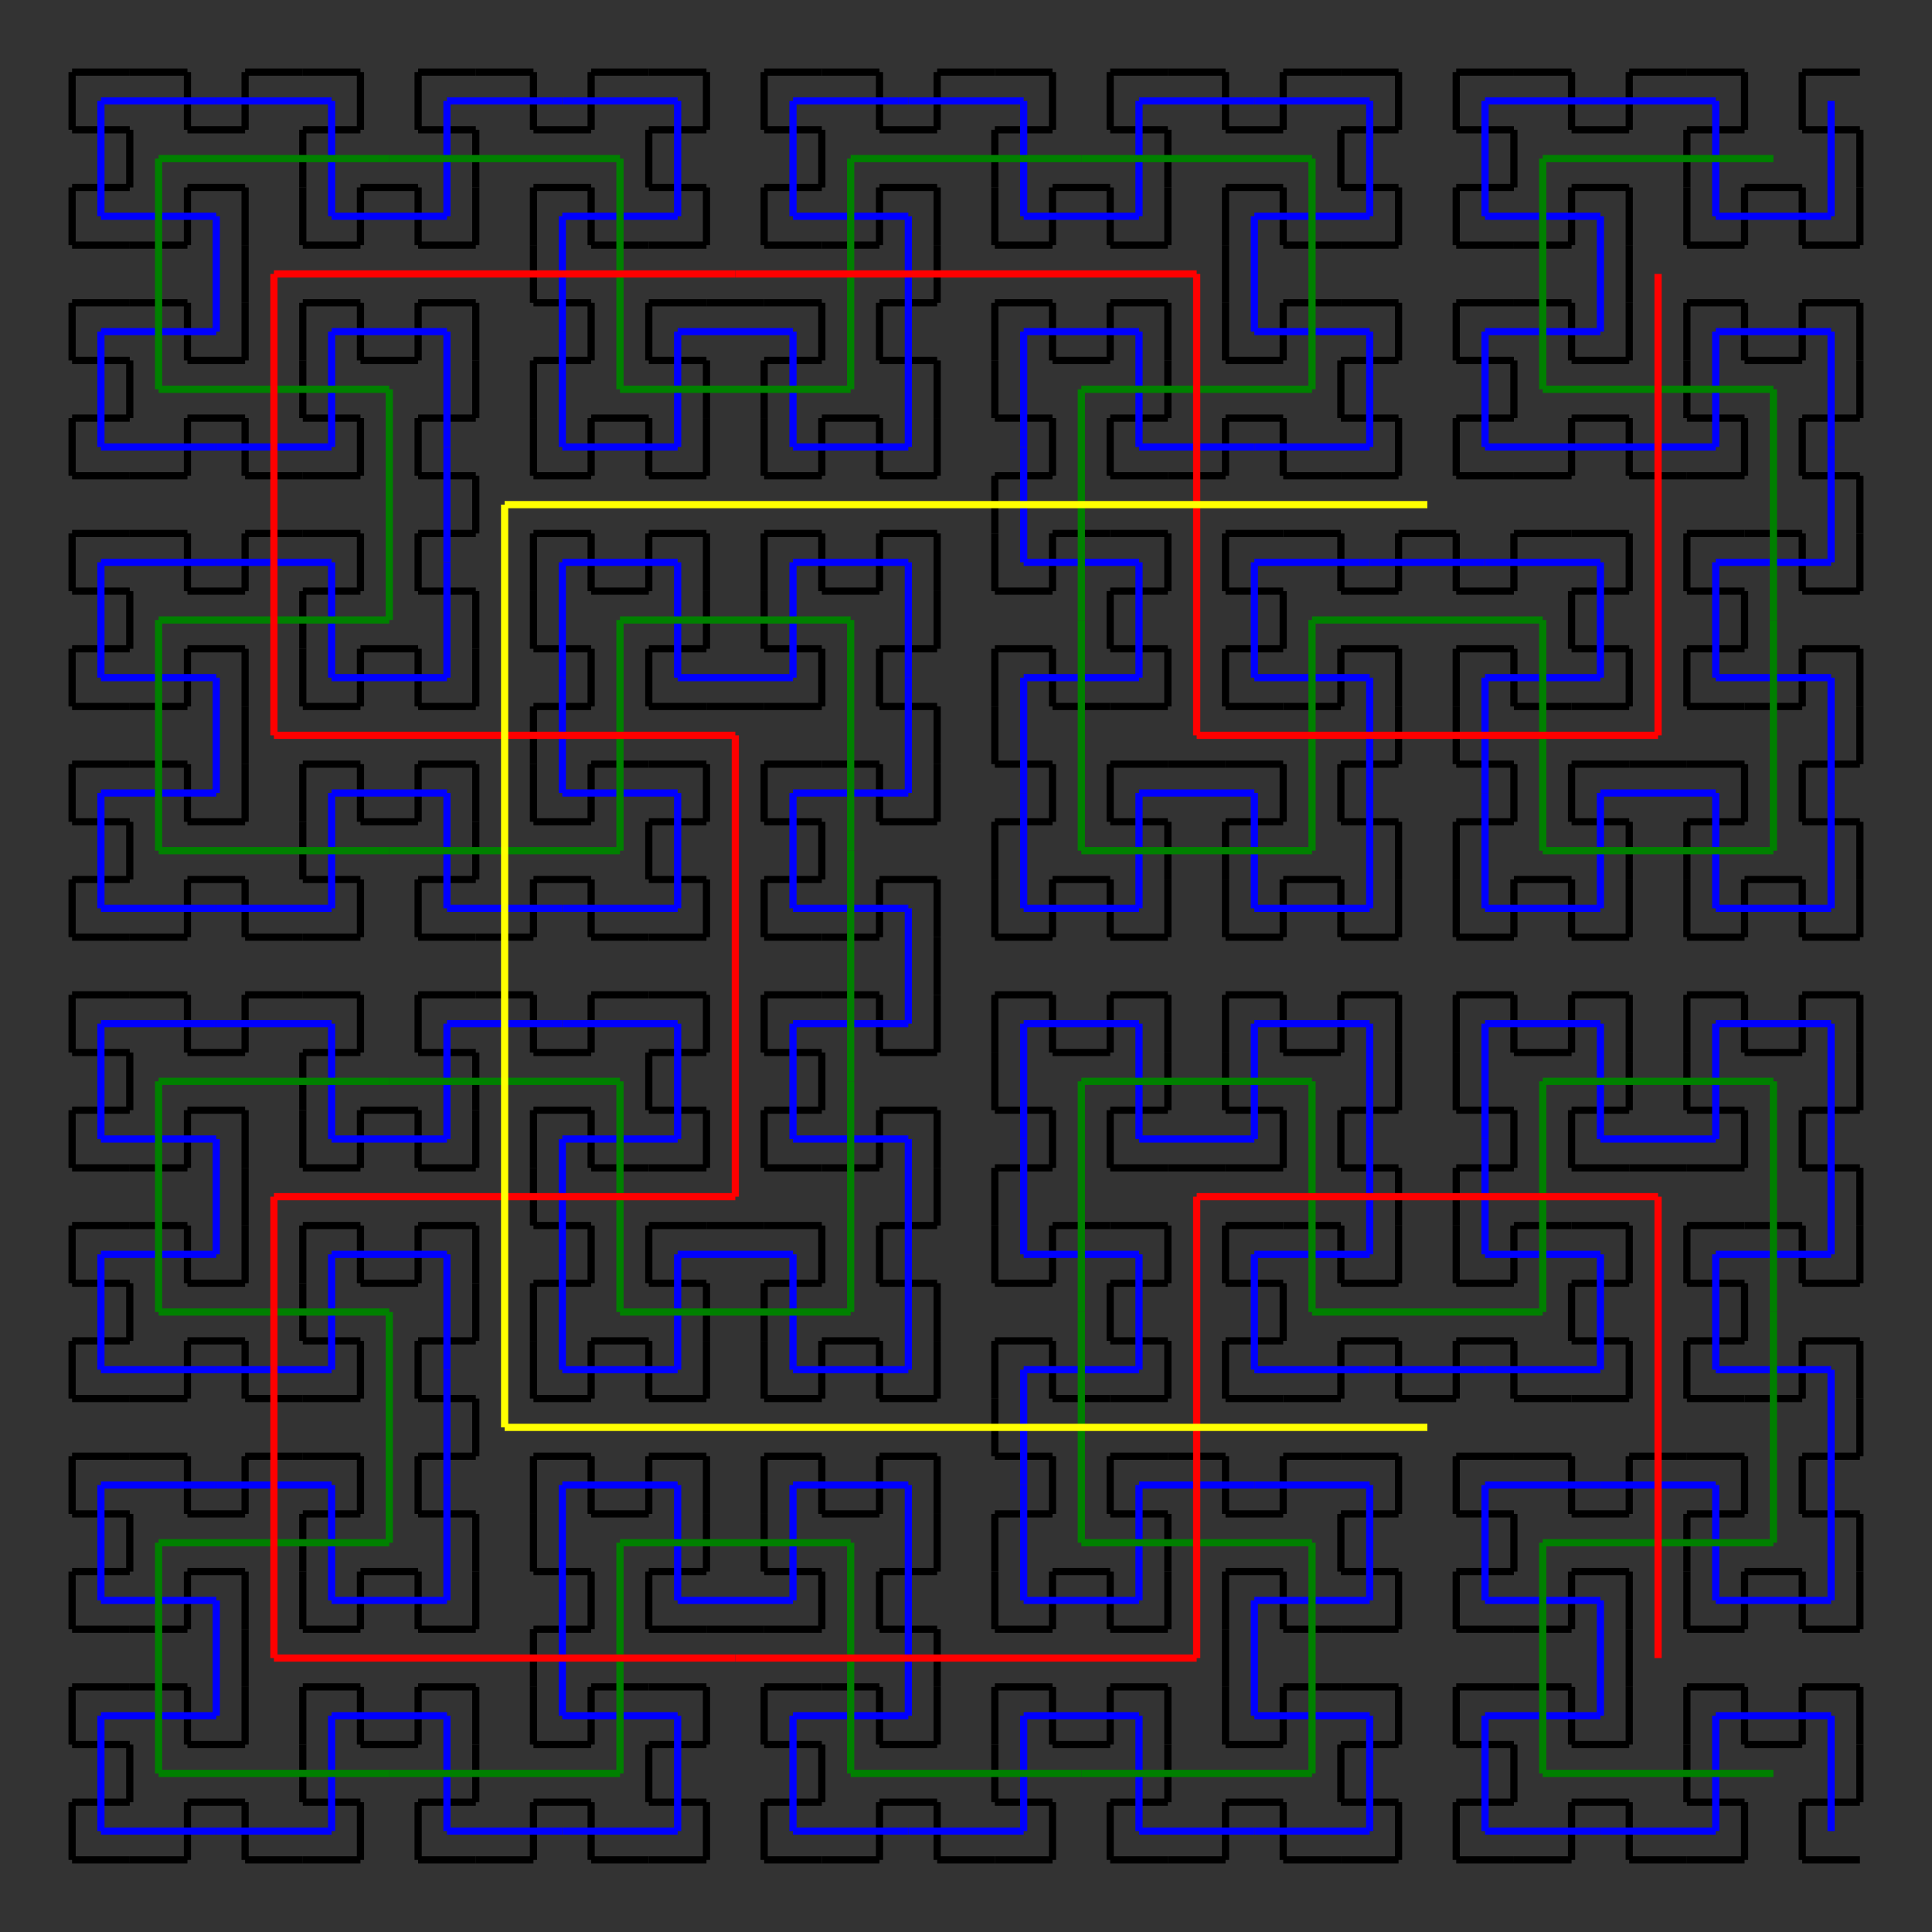 <svg version="1.1" width="248" height="248" viewBox="-10 -10 268 268" xmlns="http://www.w3.org/2000/svg"><rect x="-10" y="-10" width="268" height="268" fill="#333333" stroke="none"/><line x1="248" x2="240" y1="0" y2="0" stroke="black" stroke-width="1"/><line x1="240" x2="240" y1="0" y2="8" stroke="black" stroke-width="1"/><line x1="240" x2="248" y1="8" y2="8" stroke="black" stroke-width="1"/><line x1="248" x2="248" y1="8" y2="16" stroke="black" stroke-width="1"/><line x1="248" x2="248" y1="16" y2="24" stroke="black" stroke-width="1"/><line x1="248" x2="240" y1="24" y2="24" stroke="black" stroke-width="1"/><line x1="240" x2="240" y1="24" y2="16" stroke="black" stroke-width="1"/><line x1="240" x2="232" y1="16" y2="16" stroke="black" stroke-width="1"/><line x1="232" x2="232" y1="16" y2="24" stroke="black" stroke-width="1"/><line x1="232" x2="224" y1="24" y2="24" stroke="black" stroke-width="1"/><line x1="224" x2="224" y1="24" y2="16" stroke="black" stroke-width="1"/><line x1="224" x2="224" y1="16" y2="8" stroke="black" stroke-width="1"/><line x1="224" x2="232" y1="8" y2="8" stroke="black" stroke-width="1"/><line x1="232" x2="232" y1="8" y2="0" stroke="black" stroke-width="1"/><line x1="232" x2="224" y1="0" y2="0" stroke="black" stroke-width="1"/><line x1="224" x2="216" y1="0" y2="0" stroke="black" stroke-width="1"/><line x1="216" x2="216" y1="0" y2="8" stroke="black" stroke-width="1"/><line x1="216" x2="208" y1="8" y2="8" stroke="black" stroke-width="1"/><line x1="208" x2="208" y1="8" y2="0" stroke="black" stroke-width="1"/><line x1="208" x2="200" y1="0" y2="0" stroke="black" stroke-width="1"/><line x1="200" x2="192" y1="0" y2="0" stroke="black" stroke-width="1"/><line x1="192" x2="192" y1="0" y2="8" stroke="black" stroke-width="1"/><line x1="192" x2="200" y1="8" y2="8" stroke="black" stroke-width="1"/><line x1="200" x2="200" y1="8" y2="16" stroke="black" stroke-width="1"/><line x1="200" x2="192" y1="16" y2="16" stroke="black" stroke-width="1"/><line x1="192" x2="192" y1="16" y2="24" stroke="black" stroke-width="1"/><line x1="192" x2="200" y1="24" y2="24" stroke="black" stroke-width="1"/><line x1="200" x2="208" y1="24" y2="24" stroke="black" stroke-width="1"/><line x1="208" x2="208" y1="24" y2="16" stroke="black" stroke-width="1"/><line x1="208" x2="216" y1="16" y2="16" stroke="black" stroke-width="1"/><line x1="216" x2="216" y1="16" y2="24" stroke="black" stroke-width="1"/><line x1="216" x2="216" y1="24" y2="32" stroke="black" stroke-width="1"/><line x1="216" x2="216" y1="32" y2="40" stroke="black" stroke-width="1"/><line x1="216" x2="208" y1="40" y2="40" stroke="black" stroke-width="1"/><line x1="208" x2="208" y1="40" y2="32" stroke="black" stroke-width="1"/><line x1="208" x2="200" y1="32" y2="32" stroke="black" stroke-width="1"/><line x1="200" x2="192" y1="32" y2="32" stroke="black" stroke-width="1"/><line x1="192" x2="192" y1="32" y2="40" stroke="black" stroke-width="1"/><line x1="192" x2="200" y1="40" y2="40" stroke="black" stroke-width="1"/><line x1="200" x2="200" y1="40" y2="48" stroke="black" stroke-width="1"/><line x1="200" x2="192" y1="48" y2="48" stroke="black" stroke-width="1"/><line x1="192" x2="192" y1="48" y2="56" stroke="black" stroke-width="1"/><line x1="192" x2="200" y1="56" y2="56" stroke="black" stroke-width="1"/><line x1="200" x2="208" y1="56" y2="56" stroke="black" stroke-width="1"/><line x1="208" x2="208" y1="56" y2="48" stroke="black" stroke-width="1"/><line x1="208" x2="216" y1="48" y2="48" stroke="black" stroke-width="1"/><line x1="216" x2="216" y1="48" y2="56" stroke="black" stroke-width="1"/><line x1="216" x2="224" y1="56" y2="56" stroke="black" stroke-width="1"/><line x1="224" x2="232" y1="56" y2="56" stroke="black" stroke-width="1"/><line x1="232" x2="232" y1="56" y2="48" stroke="black" stroke-width="1"/><line x1="232" x2="224" y1="48" y2="48" stroke="black" stroke-width="1"/><line x1="224" x2="224" y1="48" y2="40" stroke="black" stroke-width="1"/><line x1="224" x2="224" y1="40" y2="32" stroke="black" stroke-width="1"/><line x1="224" x2="232" y1="32" y2="32" stroke="black" stroke-width="1"/><line x1="232" x2="232" y1="32" y2="40" stroke="black" stroke-width="1"/><line x1="232" x2="240" y1="40" y2="40" stroke="black" stroke-width="1"/><line x1="240" x2="240" y1="40" y2="32" stroke="black" stroke-width="1"/><line x1="240" x2="248" y1="32" y2="32" stroke="black" stroke-width="1"/><line x1="248" x2="248" y1="32" y2="40" stroke="black" stroke-width="1"/><line x1="248" x2="248" y1="40" y2="48" stroke="black" stroke-width="1"/><line x1="248" x2="240" y1="48" y2="48" stroke="black" stroke-width="1"/><line x1="240" x2="240" y1="48" y2="56" stroke="black" stroke-width="1"/><line x1="240" x2="248" y1="56" y2="56" stroke="black" stroke-width="1"/><line x1="248" x2="248" y1="56" y2="64" stroke="black" stroke-width="1"/><line x1="248" x2="248" y1="64" y2="72" stroke="black" stroke-width="1"/><line x1="248" x2="240" y1="72" y2="72" stroke="black" stroke-width="1"/><line x1="240" x2="240" y1="72" y2="64" stroke="black" stroke-width="1"/><line x1="240" x2="232" y1="64" y2="64" stroke="black" stroke-width="1"/><line x1="232" x2="224" y1="64" y2="64" stroke="black" stroke-width="1"/><line x1="224" x2="224" y1="64" y2="72" stroke="black" stroke-width="1"/><line x1="224" x2="232" y1="72" y2="72" stroke="black" stroke-width="1"/><line x1="232" x2="232" y1="72" y2="80" stroke="black" stroke-width="1"/><line x1="232" x2="224" y1="80" y2="80" stroke="black" stroke-width="1"/><line x1="224" x2="224" y1="80" y2="88" stroke="black" stroke-width="1"/><line x1="224" x2="232" y1="88" y2="88" stroke="black" stroke-width="1"/><line x1="232" x2="240" y1="88" y2="88" stroke="black" stroke-width="1"/><line x1="240" x2="240" y1="88" y2="80" stroke="black" stroke-width="1"/><line x1="240" x2="248" y1="80" y2="80" stroke="black" stroke-width="1"/><line x1="248" x2="248" y1="80" y2="88" stroke="black" stroke-width="1"/><line x1="248" x2="248" y1="88" y2="96" stroke="black" stroke-width="1"/><line x1="248" x2="240" y1="96" y2="96" stroke="black" stroke-width="1"/><line x1="240" x2="240" y1="96" y2="104" stroke="black" stroke-width="1"/><line x1="240" x2="248" y1="104" y2="104" stroke="black" stroke-width="1"/><line x1="248" x2="248" y1="104" y2="112" stroke="black" stroke-width="1"/><line x1="248" x2="248" y1="112" y2="120" stroke="black" stroke-width="1"/><line x1="248" x2="240" y1="120" y2="120" stroke="black" stroke-width="1"/><line x1="240" x2="240" y1="120" y2="112" stroke="black" stroke-width="1"/><line x1="240" x2="232" y1="112" y2="112" stroke="black" stroke-width="1"/><line x1="232" x2="232" y1="112" y2="120" stroke="black" stroke-width="1"/><line x1="232" x2="224" y1="120" y2="120" stroke="black" stroke-width="1"/><line x1="224" x2="224" y1="120" y2="112" stroke="black" stroke-width="1"/><line x1="224" x2="224" y1="112" y2="104" stroke="black" stroke-width="1"/><line x1="224" x2="232" y1="104" y2="104" stroke="black" stroke-width="1"/><line x1="232" x2="232" y1="104" y2="96" stroke="black" stroke-width="1"/><line x1="232" x2="224" y1="96" y2="96" stroke="black" stroke-width="1"/><line x1="224" x2="216" y1="96" y2="96" stroke="black" stroke-width="1"/><line x1="216" x2="208" y1="96" y2="96" stroke="black" stroke-width="1"/><line x1="208" x2="208" y1="96" y2="104" stroke="black" stroke-width="1"/><line x1="208" x2="216" y1="104" y2="104" stroke="black" stroke-width="1"/><line x1="216" x2="216" y1="104" y2="112" stroke="black" stroke-width="1"/><line x1="216" x2="216" y1="112" y2="120" stroke="black" stroke-width="1"/><line x1="216" x2="208" y1="120" y2="120" stroke="black" stroke-width="1"/><line x1="208" x2="208" y1="120" y2="112" stroke="black" stroke-width="1"/><line x1="208" x2="200" y1="112" y2="112" stroke="black" stroke-width="1"/><line x1="200" x2="200" y1="112" y2="120" stroke="black" stroke-width="1"/><line x1="200" x2="192" y1="120" y2="120" stroke="black" stroke-width="1"/><line x1="192" x2="192" y1="120" y2="112" stroke="black" stroke-width="1"/><line x1="192" x2="192" y1="112" y2="104" stroke="black" stroke-width="1"/><line x1="192" x2="200" y1="104" y2="104" stroke="black" stroke-width="1"/><line x1="200" x2="200" y1="104" y2="96" stroke="black" stroke-width="1"/><line x1="200" x2="192" y1="96" y2="96" stroke="black" stroke-width="1"/><line x1="192" x2="192" y1="96" y2="88" stroke="black" stroke-width="1"/><line x1="192" x2="192" y1="88" y2="80" stroke="black" stroke-width="1"/><line x1="192" x2="200" y1="80" y2="80" stroke="black" stroke-width="1"/><line x1="200" x2="200" y1="80" y2="88" stroke="black" stroke-width="1"/><line x1="200" x2="208" y1="88" y2="88" stroke="black" stroke-width="1"/><line x1="208" x2="216" y1="88" y2="88" stroke="black" stroke-width="1"/><line x1="216" x2="216" y1="88" y2="80" stroke="black" stroke-width="1"/><line x1="216" x2="208" y1="80" y2="80" stroke="black" stroke-width="1"/><line x1="208" x2="208" y1="80" y2="72" stroke="black" stroke-width="1"/><line x1="208" x2="216" y1="72" y2="72" stroke="black" stroke-width="1"/><line x1="216" x2="216" y1="72" y2="64" stroke="black" stroke-width="1"/><line x1="216" x2="208" y1="64" y2="64" stroke="black" stroke-width="1"/><line x1="208" x2="200" y1="64" y2="64" stroke="black" stroke-width="1"/><line x1="200" x2="200" y1="64" y2="72" stroke="black" stroke-width="1"/><line x1="200" x2="192" y1="72" y2="72" stroke="black" stroke-width="1"/><line x1="192" x2="192" y1="72" y2="64" stroke="black" stroke-width="1"/><line x1="192" x2="184" y1="64" y2="64" stroke="black" stroke-width="1"/><line x1="184" x2="184" y1="64" y2="72" stroke="black" stroke-width="1"/><line x1="184" x2="176" y1="72" y2="72" stroke="black" stroke-width="1"/><line x1="176" x2="176" y1="72" y2="64" stroke="black" stroke-width="1"/><line x1="176" x2="168" y1="64" y2="64" stroke="black" stroke-width="1"/><line x1="168" x2="160" y1="64" y2="64" stroke="black" stroke-width="1"/><line x1="160" x2="160" y1="64" y2="72" stroke="black" stroke-width="1"/><line x1="160" x2="168" y1="72" y2="72" stroke="black" stroke-width="1"/><line x1="168" x2="168" y1="72" y2="80" stroke="black" stroke-width="1"/><line x1="168" x2="160" y1="80" y2="80" stroke="black" stroke-width="1"/><line x1="160" x2="160" y1="80" y2="88" stroke="black" stroke-width="1"/><line x1="160" x2="168" y1="88" y2="88" stroke="black" stroke-width="1"/><line x1="168" x2="176" y1="88" y2="88" stroke="black" stroke-width="1"/><line x1="176" x2="176" y1="88" y2="80" stroke="black" stroke-width="1"/><line x1="176" x2="184" y1="80" y2="80" stroke="black" stroke-width="1"/><line x1="184" x2="184" y1="80" y2="88" stroke="black" stroke-width="1"/><line x1="184" x2="184" y1="88" y2="96" stroke="black" stroke-width="1"/><line x1="184" x2="176" y1="96" y2="96" stroke="black" stroke-width="1"/><line x1="176" x2="176" y1="96" y2="104" stroke="black" stroke-width="1"/><line x1="176" x2="184" y1="104" y2="104" stroke="black" stroke-width="1"/><line x1="184" x2="184" y1="104" y2="112" stroke="black" stroke-width="1"/><line x1="184" x2="184" y1="112" y2="120" stroke="black" stroke-width="1"/><line x1="184" x2="176" y1="120" y2="120" stroke="black" stroke-width="1"/><line x1="176" x2="176" y1="120" y2="112" stroke="black" stroke-width="1"/><line x1="176" x2="168" y1="112" y2="112" stroke="black" stroke-width="1"/><line x1="168" x2="168" y1="112" y2="120" stroke="black" stroke-width="1"/><line x1="168" x2="160" y1="120" y2="120" stroke="black" stroke-width="1"/><line x1="160" x2="160" y1="120" y2="112" stroke="black" stroke-width="1"/><line x1="160" x2="160" y1="112" y2="104" stroke="black" stroke-width="1"/><line x1="160" x2="168" y1="104" y2="104" stroke="black" stroke-width="1"/><line x1="168" x2="168" y1="104" y2="96" stroke="black" stroke-width="1"/><line x1="168" x2="160" y1="96" y2="96" stroke="black" stroke-width="1"/><line x1="160" x2="152" y1="96" y2="96" stroke="black" stroke-width="1"/><line x1="152" x2="144" y1="96" y2="96" stroke="black" stroke-width="1"/><line x1="144" x2="144" y1="96" y2="104" stroke="black" stroke-width="1"/><line x1="144" x2="152" y1="104" y2="104" stroke="black" stroke-width="1"/><line x1="152" x2="152" y1="104" y2="112" stroke="black" stroke-width="1"/><line x1="152" x2="152" y1="112" y2="120" stroke="black" stroke-width="1"/><line x1="152" x2="144" y1="120" y2="120" stroke="black" stroke-width="1"/><line x1="144" x2="144" y1="120" y2="112" stroke="black" stroke-width="1"/><line x1="144" x2="136" y1="112" y2="112" stroke="black" stroke-width="1"/><line x1="136" x2="136" y1="112" y2="120" stroke="black" stroke-width="1"/><line x1="136" x2="128" y1="120" y2="120" stroke="black" stroke-width="1"/><line x1="128" x2="128" y1="120" y2="112" stroke="black" stroke-width="1"/><line x1="128" x2="128" y1="112" y2="104" stroke="black" stroke-width="1"/><line x1="128" x2="136" y1="104" y2="104" stroke="black" stroke-width="1"/><line x1="136" x2="136" y1="104" y2="96" stroke="black" stroke-width="1"/><line x1="136" x2="128" y1="96" y2="96" stroke="black" stroke-width="1"/><line x1="128" x2="128" y1="96" y2="88" stroke="black" stroke-width="1"/><line x1="128" x2="128" y1="88" y2="80" stroke="black" stroke-width="1"/><line x1="128" x2="136" y1="80" y2="80" stroke="black" stroke-width="1"/><line x1="136" x2="136" y1="80" y2="88" stroke="black" stroke-width="1"/><line x1="136" x2="144" y1="88" y2="88" stroke="black" stroke-width="1"/><line x1="144" x2="152" y1="88" y2="88" stroke="black" stroke-width="1"/><line x1="152" x2="152" y1="88" y2="80" stroke="black" stroke-width="1"/><line x1="152" x2="144" y1="80" y2="80" stroke="black" stroke-width="1"/><line x1="144" x2="144" y1="80" y2="72" stroke="black" stroke-width="1"/><line x1="144" x2="152" y1="72" y2="72" stroke="black" stroke-width="1"/><line x1="152" x2="152" y1="72" y2="64" stroke="black" stroke-width="1"/><line x1="152" x2="144" y1="64" y2="64" stroke="black" stroke-width="1"/><line x1="144" x2="136" y1="64" y2="64" stroke="black" stroke-width="1"/><line x1="136" x2="136" y1="64" y2="72" stroke="black" stroke-width="1"/><line x1="136" x2="128" y1="72" y2="72" stroke="black" stroke-width="1"/><line x1="128" x2="128" y1="72" y2="64" stroke="black" stroke-width="1"/><line x1="128" x2="128" y1="64" y2="56" stroke="black" stroke-width="1"/><line x1="128" x2="136" y1="56" y2="56" stroke="black" stroke-width="1"/><line x1="136" x2="136" y1="56" y2="48" stroke="black" stroke-width="1"/><line x1="136" x2="128" y1="48" y2="48" stroke="black" stroke-width="1"/><line x1="128" x2="128" y1="48" y2="40" stroke="black" stroke-width="1"/><line x1="128" x2="128" y1="40" y2="32" stroke="black" stroke-width="1"/><line x1="128" x2="136" y1="32" y2="32" stroke="black" stroke-width="1"/><line x1="136" x2="136" y1="32" y2="40" stroke="black" stroke-width="1"/><line x1="136" x2="144" y1="40" y2="40" stroke="black" stroke-width="1"/><line x1="144" x2="144" y1="40" y2="32" stroke="black" stroke-width="1"/><line x1="144" x2="152" y1="32" y2="32" stroke="black" stroke-width="1"/><line x1="152" x2="152" y1="32" y2="40" stroke="black" stroke-width="1"/><line x1="152" x2="152" y1="40" y2="48" stroke="black" stroke-width="1"/><line x1="152" x2="144" y1="48" y2="48" stroke="black" stroke-width="1"/><line x1="144" x2="144" y1="48" y2="56" stroke="black" stroke-width="1"/><line x1="144" x2="152" y1="56" y2="56" stroke="black" stroke-width="1"/><line x1="152" x2="160" y1="56" y2="56" stroke="black" stroke-width="1"/><line x1="160" x2="160" y1="56" y2="48" stroke="black" stroke-width="1"/><line x1="160" x2="168" y1="48" y2="48" stroke="black" stroke-width="1"/><line x1="168" x2="168" y1="48" y2="56" stroke="black" stroke-width="1"/><line x1="168" x2="176" y1="56" y2="56" stroke="black" stroke-width="1"/><line x1="176" x2="184" y1="56" y2="56" stroke="black" stroke-width="1"/><line x1="184" x2="184" y1="56" y2="48" stroke="black" stroke-width="1"/><line x1="184" x2="176" y1="48" y2="48" stroke="black" stroke-width="1"/><line x1="176" x2="176" y1="48" y2="40" stroke="black" stroke-width="1"/><line x1="176" x2="184" y1="40" y2="40" stroke="black" stroke-width="1"/><line x1="184" x2="184" y1="40" y2="32" stroke="black" stroke-width="1"/><line x1="184" x2="176" y1="32" y2="32" stroke="black" stroke-width="1"/><line x1="176" x2="168" y1="32" y2="32" stroke="black" stroke-width="1"/><line x1="168" x2="168" y1="32" y2="40" stroke="black" stroke-width="1"/><line x1="168" x2="160" y1="40" y2="40" stroke="black" stroke-width="1"/><line x1="160" x2="160" y1="40" y2="32" stroke="black" stroke-width="1"/><line x1="160" x2="160" y1="32" y2="24" stroke="black" stroke-width="1"/><line x1="160" x2="160" y1="24" y2="16" stroke="black" stroke-width="1"/><line x1="160" x2="168" y1="16" y2="16" stroke="black" stroke-width="1"/><line x1="168" x2="168" y1="16" y2="24" stroke="black" stroke-width="1"/><line x1="168" x2="176" y1="24" y2="24" stroke="black" stroke-width="1"/><line x1="176" x2="184" y1="24" y2="24" stroke="black" stroke-width="1"/><line x1="184" x2="184" y1="24" y2="16" stroke="black" stroke-width="1"/><line x1="184" x2="176" y1="16" y2="16" stroke="black" stroke-width="1"/><line x1="176" x2="176" y1="16" y2="8" stroke="black" stroke-width="1"/><line x1="176" x2="184" y1="8" y2="8" stroke="black" stroke-width="1"/><line x1="184" x2="184" y1="8" y2="0" stroke="black" stroke-width="1"/><line x1="184" x2="176" y1="0" y2="0" stroke="black" stroke-width="1"/><line x1="176" x2="168" y1="0" y2="0" stroke="black" stroke-width="1"/><line x1="168" x2="168" y1="0" y2="8" stroke="black" stroke-width="1"/><line x1="168" x2="160" y1="8" y2="8" stroke="black" stroke-width="1"/><line x1="160" x2="160" y1="8" y2="0" stroke="black" stroke-width="1"/><line x1="160" x2="152" y1="0" y2="0" stroke="black" stroke-width="1"/><line x1="152" x2="144" y1="0" y2="0" stroke="black" stroke-width="1"/><line x1="144" x2="144" y1="0" y2="8" stroke="black" stroke-width="1"/><line x1="144" x2="152" y1="8" y2="8" stroke="black" stroke-width="1"/><line x1="152" x2="152" y1="8" y2="16" stroke="black" stroke-width="1"/><line x1="152" x2="152" y1="16" y2="24" stroke="black" stroke-width="1"/><line x1="152" x2="144" y1="24" y2="24" stroke="black" stroke-width="1"/><line x1="144" x2="144" y1="24" y2="16" stroke="black" stroke-width="1"/><line x1="144" x2="136" y1="16" y2="16" stroke="black" stroke-width="1"/><line x1="136" x2="136" y1="16" y2="24" stroke="black" stroke-width="1"/><line x1="136" x2="128" y1="24" y2="24" stroke="black" stroke-width="1"/><line x1="128" x2="128" y1="24" y2="16" stroke="black" stroke-width="1"/><line x1="128" x2="128" y1="16" y2="8" stroke="black" stroke-width="1"/><line x1="128" x2="136" y1="8" y2="8" stroke="black" stroke-width="1"/><line x1="136" x2="136" y1="8" y2="0" stroke="black" stroke-width="1"/><line x1="136" x2="128" y1="0" y2="0" stroke="black" stroke-width="1"/><line x1="128" x2="120" y1="0" y2="0" stroke="black" stroke-width="1"/><line x1="120" x2="120" y1="0" y2="8" stroke="black" stroke-width="1"/><line x1="120" x2="112" y1="8" y2="8" stroke="black" stroke-width="1"/><line x1="112" x2="112" y1="8" y2="0" stroke="black" stroke-width="1"/><line x1="112" x2="104" y1="0" y2="0" stroke="black" stroke-width="1"/><line x1="104" x2="96" y1="0" y2="0" stroke="black" stroke-width="1"/><line x1="96" x2="96" y1="0" y2="8" stroke="black" stroke-width="1"/><line x1="96" x2="104" y1="8" y2="8" stroke="black" stroke-width="1"/><line x1="104" x2="104" y1="8" y2="16" stroke="black" stroke-width="1"/><line x1="104" x2="96" y1="16" y2="16" stroke="black" stroke-width="1"/><line x1="96" x2="96" y1="16" y2="24" stroke="black" stroke-width="1"/><line x1="96" x2="104" y1="24" y2="24" stroke="black" stroke-width="1"/><line x1="104" x2="112" y1="24" y2="24" stroke="black" stroke-width="1"/><line x1="112" x2="112" y1="24" y2="16" stroke="black" stroke-width="1"/><line x1="112" x2="120" y1="16" y2="16" stroke="black" stroke-width="1"/><line x1="120" x2="120" y1="16" y2="24" stroke="black" stroke-width="1"/><line x1="120" x2="120" y1="24" y2="32" stroke="black" stroke-width="1"/><line x1="120" x2="112" y1="32" y2="32" stroke="black" stroke-width="1"/><line x1="112" x2="112" y1="32" y2="40" stroke="black" stroke-width="1"/><line x1="112" x2="120" y1="40" y2="40" stroke="black" stroke-width="1"/><line x1="120" x2="120" y1="40" y2="48" stroke="black" stroke-width="1"/><line x1="120" x2="120" y1="48" y2="56" stroke="black" stroke-width="1"/><line x1="120" x2="112" y1="56" y2="56" stroke="black" stroke-width="1"/><line x1="112" x2="112" y1="56" y2="48" stroke="black" stroke-width="1"/><line x1="112" x2="104" y1="48" y2="48" stroke="black" stroke-width="1"/><line x1="104" x2="104" y1="48" y2="56" stroke="black" stroke-width="1"/><line x1="104" x2="96" y1="56" y2="56" stroke="black" stroke-width="1"/><line x1="96" x2="96" y1="56" y2="48" stroke="black" stroke-width="1"/><line x1="96" x2="96" y1="48" y2="40" stroke="black" stroke-width="1"/><line x1="96" x2="104" y1="40" y2="40" stroke="black" stroke-width="1"/><line x1="104" x2="104" y1="40" y2="32" stroke="black" stroke-width="1"/><line x1="104" x2="96" y1="32" y2="32" stroke="black" stroke-width="1"/><line x1="96" x2="88" y1="32" y2="32" stroke="black" stroke-width="1"/><line x1="88" x2="80" y1="32" y2="32" stroke="black" stroke-width="1"/><line x1="80" x2="80" y1="32" y2="40" stroke="black" stroke-width="1"/><line x1="80" x2="88" y1="40" y2="40" stroke="black" stroke-width="1"/><line x1="88" x2="88" y1="40" y2="48" stroke="black" stroke-width="1"/><line x1="88" x2="88" y1="48" y2="56" stroke="black" stroke-width="1"/><line x1="88" x2="80" y1="56" y2="56" stroke="black" stroke-width="1"/><line x1="80" x2="80" y1="56" y2="48" stroke="black" stroke-width="1"/><line x1="80" x2="72" y1="48" y2="48" stroke="black" stroke-width="1"/><line x1="72" x2="72" y1="48" y2="56" stroke="black" stroke-width="1"/><line x1="72" x2="64" y1="56" y2="56" stroke="black" stroke-width="1"/><line x1="64" x2="64" y1="56" y2="48" stroke="black" stroke-width="1"/><line x1="64" x2="64" y1="48" y2="40" stroke="black" stroke-width="1"/><line x1="64" x2="72" y1="40" y2="40" stroke="black" stroke-width="1"/><line x1="72" x2="72" y1="40" y2="32" stroke="black" stroke-width="1"/><line x1="72" x2="64" y1="32" y2="32" stroke="black" stroke-width="1"/><line x1="64" x2="64" y1="32" y2="24" stroke="black" stroke-width="1"/><line x1="64" x2="64" y1="24" y2="16" stroke="black" stroke-width="1"/><line x1="64" x2="72" y1="16" y2="16" stroke="black" stroke-width="1"/><line x1="72" x2="72" y1="16" y2="24" stroke="black" stroke-width="1"/><line x1="72" x2="80" y1="24" y2="24" stroke="black" stroke-width="1"/><line x1="80" x2="88" y1="24" y2="24" stroke="black" stroke-width="1"/><line x1="88" x2="88" y1="24" y2="16" stroke="black" stroke-width="1"/><line x1="88" x2="80" y1="16" y2="16" stroke="black" stroke-width="1"/><line x1="80" x2="80" y1="16" y2="8" stroke="black" stroke-width="1"/><line x1="80" x2="88" y1="8" y2="8" stroke="black" stroke-width="1"/><line x1="88" x2="88" y1="8" y2="0" stroke="black" stroke-width="1"/><line x1="88" x2="80" y1="0" y2="0" stroke="black" stroke-width="1"/><line x1="80" x2="72" y1="0" y2="0" stroke="black" stroke-width="1"/><line x1="72" x2="72" y1="0" y2="8" stroke="black" stroke-width="1"/><line x1="72" x2="64" y1="8" y2="8" stroke="black" stroke-width="1"/><line x1="64" x2="64" y1="8" y2="0" stroke="black" stroke-width="1"/><line x1="64" x2="56" y1="0" y2="0" stroke="black" stroke-width="1"/><line x1="56" x2="48" y1="0" y2="0" stroke="black" stroke-width="1"/><line x1="48" x2="48" y1="0" y2="8" stroke="black" stroke-width="1"/><line x1="48" x2="56" y1="8" y2="8" stroke="black" stroke-width="1"/><line x1="56" x2="56" y1="8" y2="16" stroke="black" stroke-width="1"/><line x1="56" x2="56" y1="16" y2="24" stroke="black" stroke-width="1"/><line x1="56" x2="48" y1="24" y2="24" stroke="black" stroke-width="1"/><line x1="48" x2="48" y1="24" y2="16" stroke="black" stroke-width="1"/><line x1="48" x2="40" y1="16" y2="16" stroke="black" stroke-width="1"/><line x1="40" x2="40" y1="16" y2="24" stroke="black" stroke-width="1"/><line x1="40" x2="32" y1="24" y2="24" stroke="black" stroke-width="1"/><line x1="32" x2="32" y1="24" y2="16" stroke="black" stroke-width="1"/><line x1="32" x2="32" y1="16" y2="8" stroke="black" stroke-width="1"/><line x1="32" x2="40" y1="8" y2="8" stroke="black" stroke-width="1"/><line x1="40" x2="40" y1="8" y2="0" stroke="black" stroke-width="1"/><line x1="40" x2="32" y1="0" y2="0" stroke="black" stroke-width="1"/><line x1="32" x2="24" y1="0" y2="0" stroke="black" stroke-width="1"/><line x1="24" x2="24" y1="0" y2="8" stroke="black" stroke-width="1"/><line x1="24" x2="16" y1="8" y2="8" stroke="black" stroke-width="1"/><line x1="16" x2="16" y1="8" y2="0" stroke="black" stroke-width="1"/><line x1="16" x2="8" y1="0" y2="0" stroke="black" stroke-width="1"/><line x1="8" x2="0" y1="0" y2="0" stroke="black" stroke-width="1"/><line x1="0" x2="0" y1="0" y2="8" stroke="black" stroke-width="1"/><line x1="0" x2="8" y1="8" y2="8" stroke="black" stroke-width="1"/><line x1="8" x2="8" y1="8" y2="16" stroke="black" stroke-width="1"/><line x1="8" x2="0" y1="16" y2="16" stroke="black" stroke-width="1"/><line x1="0" x2="0" y1="16" y2="24" stroke="black" stroke-width="1"/><line x1="0" x2="8" y1="24" y2="24" stroke="black" stroke-width="1"/><line x1="8" x2="16" y1="24" y2="24" stroke="black" stroke-width="1"/><line x1="16" x2="16" y1="24" y2="16" stroke="black" stroke-width="1"/><line x1="16" x2="24" y1="16" y2="16" stroke="black" stroke-width="1"/><line x1="24" x2="24" y1="16" y2="24" stroke="black" stroke-width="1"/><line x1="24" x2="24" y1="24" y2="32" stroke="black" stroke-width="1"/><line x1="24" x2="24" y1="32" y2="40" stroke="black" stroke-width="1"/><line x1="24" x2="16" y1="40" y2="40" stroke="black" stroke-width="1"/><line x1="16" x2="16" y1="40" y2="32" stroke="black" stroke-width="1"/><line x1="16" x2="8" y1="32" y2="32" stroke="black" stroke-width="1"/><line x1="8" x2="0" y1="32" y2="32" stroke="black" stroke-width="1"/><line x1="0" x2="0" y1="32" y2="40" stroke="black" stroke-width="1"/><line x1="0" x2="8" y1="40" y2="40" stroke="black" stroke-width="1"/><line x1="8" x2="8" y1="40" y2="48" stroke="black" stroke-width="1"/><line x1="8" x2="0" y1="48" y2="48" stroke="black" stroke-width="1"/><line x1="0" x2="0" y1="48" y2="56" stroke="black" stroke-width="1"/><line x1="0" x2="8" y1="56" y2="56" stroke="black" stroke-width="1"/><line x1="8" x2="16" y1="56" y2="56" stroke="black" stroke-width="1"/><line x1="16" x2="16" y1="56" y2="48" stroke="black" stroke-width="1"/><line x1="16" x2="24" y1="48" y2="48" stroke="black" stroke-width="1"/><line x1="24" x2="24" y1="48" y2="56" stroke="black" stroke-width="1"/><line x1="24" x2="32" y1="56" y2="56" stroke="black" stroke-width="1"/><line x1="32" x2="40" y1="56" y2="56" stroke="black" stroke-width="1"/><line x1="40" x2="40" y1="56" y2="48" stroke="black" stroke-width="1"/><line x1="40" x2="32" y1="48" y2="48" stroke="black" stroke-width="1"/><line x1="32" x2="32" y1="48" y2="40" stroke="black" stroke-width="1"/><line x1="32" x2="32" y1="40" y2="32" stroke="black" stroke-width="1"/><line x1="32" x2="40" y1="32" y2="32" stroke="black" stroke-width="1"/><line x1="40" x2="40" y1="32" y2="40" stroke="black" stroke-width="1"/><line x1="40" x2="48" y1="40" y2="40" stroke="black" stroke-width="1"/><line x1="48" x2="48" y1="40" y2="32" stroke="black" stroke-width="1"/><line x1="48" x2="56" y1="32" y2="32" stroke="black" stroke-width="1"/><line x1="56" x2="56" y1="32" y2="40" stroke="black" stroke-width="1"/><line x1="56" x2="56" y1="40" y2="48" stroke="black" stroke-width="1"/><line x1="56" x2="48" y1="48" y2="48" stroke="black" stroke-width="1"/><line x1="48" x2="48" y1="48" y2="56" stroke="black" stroke-width="1"/><line x1="48" x2="56" y1="56" y2="56" stroke="black" stroke-width="1"/><line x1="56" x2="56" y1="56" y2="64" stroke="black" stroke-width="1"/><line x1="56" x2="48" y1="64" y2="64" stroke="black" stroke-width="1"/><line x1="48" x2="48" y1="64" y2="72" stroke="black" stroke-width="1"/><line x1="48" x2="56" y1="72" y2="72" stroke="black" stroke-width="1"/><line x1="56" x2="56" y1="72" y2="80" stroke="black" stroke-width="1"/><line x1="56" x2="56" y1="80" y2="88" stroke="black" stroke-width="1"/><line x1="56" x2="48" y1="88" y2="88" stroke="black" stroke-width="1"/><line x1="48" x2="48" y1="88" y2="80" stroke="black" stroke-width="1"/><line x1="48" x2="40" y1="80" y2="80" stroke="black" stroke-width="1"/><line x1="40" x2="40" y1="80" y2="88" stroke="black" stroke-width="1"/><line x1="40" x2="32" y1="88" y2="88" stroke="black" stroke-width="1"/><line x1="32" x2="32" y1="88" y2="80" stroke="black" stroke-width="1"/><line x1="32" x2="32" y1="80" y2="72" stroke="black" stroke-width="1"/><line x1="32" x2="40" y1="72" y2="72" stroke="black" stroke-width="1"/><line x1="40" x2="40" y1="72" y2="64" stroke="black" stroke-width="1"/><line x1="40" x2="32" y1="64" y2="64" stroke="black" stroke-width="1"/><line x1="32" x2="24" y1="64" y2="64" stroke="black" stroke-width="1"/><line x1="24" x2="24" y1="64" y2="72" stroke="black" stroke-width="1"/><line x1="24" x2="16" y1="72" y2="72" stroke="black" stroke-width="1"/><line x1="16" x2="16" y1="72" y2="64" stroke="black" stroke-width="1"/><line x1="16" x2="8" y1="64" y2="64" stroke="black" stroke-width="1"/><line x1="8" x2="0" y1="64" y2="64" stroke="black" stroke-width="1"/><line x1="0" x2="0" y1="64" y2="72" stroke="black" stroke-width="1"/><line x1="0" x2="8" y1="72" y2="72" stroke="black" stroke-width="1"/><line x1="8" x2="8" y1="72" y2="80" stroke="black" stroke-width="1"/><line x1="8" x2="0" y1="80" y2="80" stroke="black" stroke-width="1"/><line x1="0" x2="0" y1="80" y2="88" stroke="black" stroke-width="1"/><line x1="0" x2="8" y1="88" y2="88" stroke="black" stroke-width="1"/><line x1="8" x2="16" y1="88" y2="88" stroke="black" stroke-width="1"/><line x1="16" x2="16" y1="88" y2="80" stroke="black" stroke-width="1"/><line x1="16" x2="24" y1="80" y2="80" stroke="black" stroke-width="1"/><line x1="24" x2="24" y1="80" y2="88" stroke="black" stroke-width="1"/><line x1="24" x2="24" y1="88" y2="96" stroke="black" stroke-width="1"/><line x1="24" x2="24" y1="96" y2="104" stroke="black" stroke-width="1"/><line x1="24" x2="16" y1="104" y2="104" stroke="black" stroke-width="1"/><line x1="16" x2="16" y1="104" y2="96" stroke="black" stroke-width="1"/><line x1="16" x2="8" y1="96" y2="96" stroke="black" stroke-width="1"/><line x1="8" x2="0" y1="96" y2="96" stroke="black" stroke-width="1"/><line x1="0" x2="0" y1="96" y2="104" stroke="black" stroke-width="1"/><line x1="0" x2="8" y1="104" y2="104" stroke="black" stroke-width="1"/><line x1="8" x2="8" y1="104" y2="112" stroke="black" stroke-width="1"/><line x1="8" x2="0" y1="112" y2="112" stroke="black" stroke-width="1"/><line x1="0" x2="0" y1="112" y2="120" stroke="black" stroke-width="1"/><line x1="0" x2="8" y1="120" y2="120" stroke="black" stroke-width="1"/><line x1="8" x2="16" y1="120" y2="120" stroke="black" stroke-width="1"/><line x1="16" x2="16" y1="120" y2="112" stroke="black" stroke-width="1"/><line x1="16" x2="24" y1="112" y2="112" stroke="black" stroke-width="1"/><line x1="24" x2="24" y1="112" y2="120" stroke="black" stroke-width="1"/><line x1="24" x2="32" y1="120" y2="120" stroke="black" stroke-width="1"/><line x1="32" x2="40" y1="120" y2="120" stroke="black" stroke-width="1"/><line x1="40" x2="40" y1="120" y2="112" stroke="black" stroke-width="1"/><line x1="40" x2="32" y1="112" y2="112" stroke="black" stroke-width="1"/><line x1="32" x2="32" y1="112" y2="104" stroke="black" stroke-width="1"/><line x1="32" x2="32" y1="104" y2="96" stroke="black" stroke-width="1"/><line x1="32" x2="40" y1="96" y2="96" stroke="black" stroke-width="1"/><line x1="40" x2="40" y1="96" y2="104" stroke="black" stroke-width="1"/><line x1="40" x2="48" y1="104" y2="104" stroke="black" stroke-width="1"/><line x1="48" x2="48" y1="104" y2="96" stroke="black" stroke-width="1"/><line x1="48" x2="56" y1="96" y2="96" stroke="black" stroke-width="1"/><line x1="56" x2="56" y1="96" y2="104" stroke="black" stroke-width="1"/><line x1="56" x2="56" y1="104" y2="112" stroke="black" stroke-width="1"/><line x1="56" x2="48" y1="112" y2="112" stroke="black" stroke-width="1"/><line x1="48" x2="48" y1="112" y2="120" stroke="black" stroke-width="1"/><line x1="48" x2="56" y1="120" y2="120" stroke="black" stroke-width="1"/><line x1="56" x2="64" y1="120" y2="120" stroke="black" stroke-width="1"/><line x1="64" x2="64" y1="120" y2="112" stroke="black" stroke-width="1"/><line x1="64" x2="72" y1="112" y2="112" stroke="black" stroke-width="1"/><line x1="72" x2="72" y1="112" y2="120" stroke="black" stroke-width="1"/><line x1="72" x2="80" y1="120" y2="120" stroke="black" stroke-width="1"/><line x1="80" x2="88" y1="120" y2="120" stroke="black" stroke-width="1"/><line x1="88" x2="88" y1="120" y2="112" stroke="black" stroke-width="1"/><line x1="88" x2="80" y1="112" y2="112" stroke="black" stroke-width="1"/><line x1="80" x2="80" y1="112" y2="104" stroke="black" stroke-width="1"/><line x1="80" x2="88" y1="104" y2="104" stroke="black" stroke-width="1"/><line x1="88" x2="88" y1="104" y2="96" stroke="black" stroke-width="1"/><line x1="88" x2="80" y1="96" y2="96" stroke="black" stroke-width="1"/><line x1="80" x2="72" y1="96" y2="96" stroke="black" stroke-width="1"/><line x1="72" x2="72" y1="96" y2="104" stroke="black" stroke-width="1"/><line x1="72" x2="64" y1="104" y2="104" stroke="black" stroke-width="1"/><line x1="64" x2="64" y1="104" y2="96" stroke="black" stroke-width="1"/><line x1="64" x2="64" y1="96" y2="88" stroke="black" stroke-width="1"/><line x1="64" x2="72" y1="88" y2="88" stroke="black" stroke-width="1"/><line x1="72" x2="72" y1="88" y2="80" stroke="black" stroke-width="1"/><line x1="72" x2="64" y1="80" y2="80" stroke="black" stroke-width="1"/><line x1="64" x2="64" y1="80" y2="72" stroke="black" stroke-width="1"/><line x1="64" x2="64" y1="72" y2="64" stroke="black" stroke-width="1"/><line x1="64" x2="72" y1="64" y2="64" stroke="black" stroke-width="1"/><line x1="72" x2="72" y1="64" y2="72" stroke="black" stroke-width="1"/><line x1="72" x2="80" y1="72" y2="72" stroke="black" stroke-width="1"/><line x1="80" x2="80" y1="72" y2="64" stroke="black" stroke-width="1"/><line x1="80" x2="88" y1="64" y2="64" stroke="black" stroke-width="1"/><line x1="88" x2="88" y1="64" y2="72" stroke="black" stroke-width="1"/><line x1="88" x2="88" y1="72" y2="80" stroke="black" stroke-width="1"/><line x1="88" x2="80" y1="80" y2="80" stroke="black" stroke-width="1"/><line x1="80" x2="80" y1="80" y2="88" stroke="black" stroke-width="1"/><line x1="80" x2="88" y1="88" y2="88" stroke="black" stroke-width="1"/><line x1="88" x2="96" y1="88" y2="88" stroke="black" stroke-width="1"/><line x1="96" x2="104" y1="88" y2="88" stroke="black" stroke-width="1"/><line x1="104" x2="104" y1="88" y2="80" stroke="black" stroke-width="1"/><line x1="104" x2="96" y1="80" y2="80" stroke="black" stroke-width="1"/><line x1="96" x2="96" y1="80" y2="72" stroke="black" stroke-width="1"/><line x1="96" x2="96" y1="72" y2="64" stroke="black" stroke-width="1"/><line x1="96" x2="104" y1="64" y2="64" stroke="black" stroke-width="1"/><line x1="104" x2="104" y1="64" y2="72" stroke="black" stroke-width="1"/><line x1="104" x2="112" y1="72" y2="72" stroke="black" stroke-width="1"/><line x1="112" x2="112" y1="72" y2="64" stroke="black" stroke-width="1"/><line x1="112" x2="120" y1="64" y2="64" stroke="black" stroke-width="1"/><line x1="120" x2="120" y1="64" y2="72" stroke="black" stroke-width="1"/><line x1="120" x2="120" y1="72" y2="80" stroke="black" stroke-width="1"/><line x1="120" x2="112" y1="80" y2="80" stroke="black" stroke-width="1"/><line x1="112" x2="112" y1="80" y2="88" stroke="black" stroke-width="1"/><line x1="112" x2="120" y1="88" y2="88" stroke="black" stroke-width="1"/><line x1="120" x2="120" y1="88" y2="96" stroke="black" stroke-width="1"/><line x1="120" x2="120" y1="96" y2="104" stroke="black" stroke-width="1"/><line x1="120" x2="112" y1="104" y2="104" stroke="black" stroke-width="1"/><line x1="112" x2="112" y1="104" y2="96" stroke="black" stroke-width="1"/><line x1="112" x2="104" y1="96" y2="96" stroke="black" stroke-width="1"/><line x1="104" x2="96" y1="96" y2="96" stroke="black" stroke-width="1"/><line x1="96" x2="96" y1="96" y2="104" stroke="black" stroke-width="1"/><line x1="96" x2="104" y1="104" y2="104" stroke="black" stroke-width="1"/><line x1="104" x2="104" y1="104" y2="112" stroke="black" stroke-width="1"/><line x1="104" x2="96" y1="112" y2="112" stroke="black" stroke-width="1"/><line x1="96" x2="96" y1="112" y2="120" stroke="black" stroke-width="1"/><line x1="96" x2="104" y1="120" y2="120" stroke="black" stroke-width="1"/><line x1="104" x2="112" y1="120" y2="120" stroke="black" stroke-width="1"/><line x1="112" x2="112" y1="120" y2="112" stroke="black" stroke-width="1"/><line x1="112" x2="120" y1="112" y2="112" stroke="black" stroke-width="1"/><line x1="120" x2="120" y1="112" y2="120" stroke="black" stroke-width="1"/><line x1="120" x2="120" y1="120" y2="128" stroke="black" stroke-width="1"/><line x1="120" x2="120" y1="128" y2="136" stroke="black" stroke-width="1"/><line x1="120" x2="112" y1="136" y2="136" stroke="black" stroke-width="1"/><line x1="112" x2="112" y1="136" y2="128" stroke="black" stroke-width="1"/><line x1="112" x2="104" y1="128" y2="128" stroke="black" stroke-width="1"/><line x1="104" x2="96" y1="128" y2="128" stroke="black" stroke-width="1"/><line x1="96" x2="96" y1="128" y2="136" stroke="black" stroke-width="1"/><line x1="96" x2="104" y1="136" y2="136" stroke="black" stroke-width="1"/><line x1="104" x2="104" y1="136" y2="144" stroke="black" stroke-width="1"/><line x1="104" x2="96" y1="144" y2="144" stroke="black" stroke-width="1"/><line x1="96" x2="96" y1="144" y2="152" stroke="black" stroke-width="1"/><line x1="96" x2="104" y1="152" y2="152" stroke="black" stroke-width="1"/><line x1="104" x2="112" y1="152" y2="152" stroke="black" stroke-width="1"/><line x1="112" x2="112" y1="152" y2="144" stroke="black" stroke-width="1"/><line x1="112" x2="120" y1="144" y2="144" stroke="black" stroke-width="1"/><line x1="120" x2="120" y1="144" y2="152" stroke="black" stroke-width="1"/><line x1="120" x2="120" y1="152" y2="160" stroke="black" stroke-width="1"/><line x1="120" x2="112" y1="160" y2="160" stroke="black" stroke-width="1"/><line x1="112" x2="112" y1="160" y2="168" stroke="black" stroke-width="1"/><line x1="112" x2="120" y1="168" y2="168" stroke="black" stroke-width="1"/><line x1="120" x2="120" y1="168" y2="176" stroke="black" stroke-width="1"/><line x1="120" x2="120" y1="176" y2="184" stroke="black" stroke-width="1"/><line x1="120" x2="112" y1="184" y2="184" stroke="black" stroke-width="1"/><line x1="112" x2="112" y1="184" y2="176" stroke="black" stroke-width="1"/><line x1="112" x2="104" y1="176" y2="176" stroke="black" stroke-width="1"/><line x1="104" x2="104" y1="176" y2="184" stroke="black" stroke-width="1"/><line x1="104" x2="96" y1="184" y2="184" stroke="black" stroke-width="1"/><line x1="96" x2="96" y1="184" y2="176" stroke="black" stroke-width="1"/><line x1="96" x2="96" y1="176" y2="168" stroke="black" stroke-width="1"/><line x1="96" x2="104" y1="168" y2="168" stroke="black" stroke-width="1"/><line x1="104" x2="104" y1="168" y2="160" stroke="black" stroke-width="1"/><line x1="104" x2="96" y1="160" y2="160" stroke="black" stroke-width="1"/><line x1="96" x2="88" y1="160" y2="160" stroke="black" stroke-width="1"/><line x1="88" x2="80" y1="160" y2="160" stroke="black" stroke-width="1"/><line x1="80" x2="80" y1="160" y2="168" stroke="black" stroke-width="1"/><line x1="80" x2="88" y1="168" y2="168" stroke="black" stroke-width="1"/><line x1="88" x2="88" y1="168" y2="176" stroke="black" stroke-width="1"/><line x1="88" x2="88" y1="176" y2="184" stroke="black" stroke-width="1"/><line x1="88" x2="80" y1="184" y2="184" stroke="black" stroke-width="1"/><line x1="80" x2="80" y1="184" y2="176" stroke="black" stroke-width="1"/><line x1="80" x2="72" y1="176" y2="176" stroke="black" stroke-width="1"/><line x1="72" x2="72" y1="176" y2="184" stroke="black" stroke-width="1"/><line x1="72" x2="64" y1="184" y2="184" stroke="black" stroke-width="1"/><line x1="64" x2="64" y1="184" y2="176" stroke="black" stroke-width="1"/><line x1="64" x2="64" y1="176" y2="168" stroke="black" stroke-width="1"/><line x1="64" x2="72" y1="168" y2="168" stroke="black" stroke-width="1"/><line x1="72" x2="72" y1="168" y2="160" stroke="black" stroke-width="1"/><line x1="72" x2="64" y1="160" y2="160" stroke="black" stroke-width="1"/><line x1="64" x2="64" y1="160" y2="152" stroke="black" stroke-width="1"/><line x1="64" x2="64" y1="152" y2="144" stroke="black" stroke-width="1"/><line x1="64" x2="72" y1="144" y2="144" stroke="black" stroke-width="1"/><line x1="72" x2="72" y1="144" y2="152" stroke="black" stroke-width="1"/><line x1="72" x2="80" y1="152" y2="152" stroke="black" stroke-width="1"/><line x1="80" x2="88" y1="152" y2="152" stroke="black" stroke-width="1"/><line x1="88" x2="88" y1="152" y2="144" stroke="black" stroke-width="1"/><line x1="88" x2="80" y1="144" y2="144" stroke="black" stroke-width="1"/><line x1="80" x2="80" y1="144" y2="136" stroke="black" stroke-width="1"/><line x1="80" x2="88" y1="136" y2="136" stroke="black" stroke-width="1"/><line x1="88" x2="88" y1="136" y2="128" stroke="black" stroke-width="1"/><line x1="88" x2="80" y1="128" y2="128" stroke="black" stroke-width="1"/><line x1="80" x2="72" y1="128" y2="128" stroke="black" stroke-width="1"/><line x1="72" x2="72" y1="128" y2="136" stroke="black" stroke-width="1"/><line x1="72" x2="64" y1="136" y2="136" stroke="black" stroke-width="1"/><line x1="64" x2="64" y1="136" y2="128" stroke="black" stroke-width="1"/><line x1="64" x2="56" y1="128" y2="128" stroke="black" stroke-width="1"/><line x1="56" x2="48" y1="128" y2="128" stroke="black" stroke-width="1"/><line x1="48" x2="48" y1="128" y2="136" stroke="black" stroke-width="1"/><line x1="48" x2="56" y1="136" y2="136" stroke="black" stroke-width="1"/><line x1="56" x2="56" y1="136" y2="144" stroke="black" stroke-width="1"/><line x1="56" x2="56" y1="144" y2="152" stroke="black" stroke-width="1"/><line x1="56" x2="48" y1="152" y2="152" stroke="black" stroke-width="1"/><line x1="48" x2="48" y1="152" y2="144" stroke="black" stroke-width="1"/><line x1="48" x2="40" y1="144" y2="144" stroke="black" stroke-width="1"/><line x1="40" x2="40" y1="144" y2="152" stroke="black" stroke-width="1"/><line x1="40" x2="32" y1="152" y2="152" stroke="black" stroke-width="1"/><line x1="32" x2="32" y1="152" y2="144" stroke="black" stroke-width="1"/><line x1="32" x2="32" y1="144" y2="136" stroke="black" stroke-width="1"/><line x1="32" x2="40" y1="136" y2="136" stroke="black" stroke-width="1"/><line x1="40" x2="40" y1="136" y2="128" stroke="black" stroke-width="1"/><line x1="40" x2="32" y1="128" y2="128" stroke="black" stroke-width="1"/><line x1="32" x2="24" y1="128" y2="128" stroke="black" stroke-width="1"/><line x1="24" x2="24" y1="128" y2="136" stroke="black" stroke-width="1"/><line x1="24" x2="16" y1="136" y2="136" stroke="black" stroke-width="1"/><line x1="16" x2="16" y1="136" y2="128" stroke="black" stroke-width="1"/><line x1="16" x2="8" y1="128" y2="128" stroke="black" stroke-width="1"/><line x1="8" x2="0" y1="128" y2="128" stroke="black" stroke-width="1"/><line x1="0" x2="0" y1="128" y2="136" stroke="black" stroke-width="1"/><line x1="0" x2="8" y1="136" y2="136" stroke="black" stroke-width="1"/><line x1="8" x2="8" y1="136" y2="144" stroke="black" stroke-width="1"/><line x1="8" x2="0" y1="144" y2="144" stroke="black" stroke-width="1"/><line x1="0" x2="0" y1="144" y2="152" stroke="black" stroke-width="1"/><line x1="0" x2="8" y1="152" y2="152" stroke="black" stroke-width="1"/><line x1="8" x2="16" y1="152" y2="152" stroke="black" stroke-width="1"/><line x1="16" x2="16" y1="152" y2="144" stroke="black" stroke-width="1"/><line x1="16" x2="24" y1="144" y2="144" stroke="black" stroke-width="1"/><line x1="24" x2="24" y1="144" y2="152" stroke="black" stroke-width="1"/><line x1="24" x2="24" y1="152" y2="160" stroke="black" stroke-width="1"/><line x1="24" x2="24" y1="160" y2="168" stroke="black" stroke-width="1"/><line x1="24" x2="16" y1="168" y2="168" stroke="black" stroke-width="1"/><line x1="16" x2="16" y1="168" y2="160" stroke="black" stroke-width="1"/><line x1="16" x2="8" y1="160" y2="160" stroke="black" stroke-width="1"/><line x1="8" x2="0" y1="160" y2="160" stroke="black" stroke-width="1"/><line x1="0" x2="0" y1="160" y2="168" stroke="black" stroke-width="1"/><line x1="0" x2="8" y1="168" y2="168" stroke="black" stroke-width="1"/><line x1="8" x2="8" y1="168" y2="176" stroke="black" stroke-width="1"/><line x1="8" x2="0" y1="176" y2="176" stroke="black" stroke-width="1"/><line x1="0" x2="0" y1="176" y2="184" stroke="black" stroke-width="1"/><line x1="0" x2="8" y1="184" y2="184" stroke="black" stroke-width="1"/><line x1="8" x2="16" y1="184" y2="184" stroke="black" stroke-width="1"/><line x1="16" x2="16" y1="184" y2="176" stroke="black" stroke-width="1"/><line x1="16" x2="24" y1="176" y2="176" stroke="black" stroke-width="1"/><line x1="24" x2="24" y1="176" y2="184" stroke="black" stroke-width="1"/><line x1="24" x2="32" y1="184" y2="184" stroke="black" stroke-width="1"/><line x1="32" x2="40" y1="184" y2="184" stroke="black" stroke-width="1"/><line x1="40" x2="40" y1="184" y2="176" stroke="black" stroke-width="1"/><line x1="40" x2="32" y1="176" y2="176" stroke="black" stroke-width="1"/><line x1="32" x2="32" y1="176" y2="168" stroke="black" stroke-width="1"/><line x1="32" x2="32" y1="168" y2="160" stroke="black" stroke-width="1"/><line x1="32" x2="40" y1="160" y2="160" stroke="black" stroke-width="1"/><line x1="40" x2="40" y1="160" y2="168" stroke="black" stroke-width="1"/><line x1="40" x2="48" y1="168" y2="168" stroke="black" stroke-width="1"/><line x1="48" x2="48" y1="168" y2="160" stroke="black" stroke-width="1"/><line x1="48" x2="56" y1="160" y2="160" stroke="black" stroke-width="1"/><line x1="56" x2="56" y1="160" y2="168" stroke="black" stroke-width="1"/><line x1="56" x2="56" y1="168" y2="176" stroke="black" stroke-width="1"/><line x1="56" x2="48" y1="176" y2="176" stroke="black" stroke-width="1"/><line x1="48" x2="48" y1="176" y2="184" stroke="black" stroke-width="1"/><line x1="48" x2="56" y1="184" y2="184" stroke="black" stroke-width="1"/><line x1="56" x2="56" y1="184" y2="192" stroke="black" stroke-width="1"/><line x1="56" x2="48" y1="192" y2="192" stroke="black" stroke-width="1"/><line x1="48" x2="48" y1="192" y2="200" stroke="black" stroke-width="1"/><line x1="48" x2="56" y1="200" y2="200" stroke="black" stroke-width="1"/><line x1="56" x2="56" y1="200" y2="208" stroke="black" stroke-width="1"/><line x1="56" x2="56" y1="208" y2="216" stroke="black" stroke-width="1"/><line x1="56" x2="48" y1="216" y2="216" stroke="black" stroke-width="1"/><line x1="48" x2="48" y1="216" y2="208" stroke="black" stroke-width="1"/><line x1="48" x2="40" y1="208" y2="208" stroke="black" stroke-width="1"/><line x1="40" x2="40" y1="208" y2="216" stroke="black" stroke-width="1"/><line x1="40" x2="32" y1="216" y2="216" stroke="black" stroke-width="1"/><line x1="32" x2="32" y1="216" y2="208" stroke="black" stroke-width="1"/><line x1="32" x2="32" y1="208" y2="200" stroke="black" stroke-width="1"/><line x1="32" x2="40" y1="200" y2="200" stroke="black" stroke-width="1"/><line x1="40" x2="40" y1="200" y2="192" stroke="black" stroke-width="1"/><line x1="40" x2="32" y1="192" y2="192" stroke="black" stroke-width="1"/><line x1="32" x2="24" y1="192" y2="192" stroke="black" stroke-width="1"/><line x1="24" x2="24" y1="192" y2="200" stroke="black" stroke-width="1"/><line x1="24" x2="16" y1="200" y2="200" stroke="black" stroke-width="1"/><line x1="16" x2="16" y1="200" y2="192" stroke="black" stroke-width="1"/><line x1="16" x2="8" y1="192" y2="192" stroke="black" stroke-width="1"/><line x1="8" x2="0" y1="192" y2="192" stroke="black" stroke-width="1"/><line x1="0" x2="0" y1="192" y2="200" stroke="black" stroke-width="1"/><line x1="0" x2="8" y1="200" y2="200" stroke="black" stroke-width="1"/><line x1="8" x2="8" y1="200" y2="208" stroke="black" stroke-width="1"/><line x1="8" x2="0" y1="208" y2="208" stroke="black" stroke-width="1"/><line x1="0" x2="0" y1="208" y2="216" stroke="black" stroke-width="1"/><line x1="0" x2="8" y1="216" y2="216" stroke="black" stroke-width="1"/><line x1="8" x2="16" y1="216" y2="216" stroke="black" stroke-width="1"/><line x1="16" x2="16" y1="216" y2="208" stroke="black" stroke-width="1"/><line x1="16" x2="24" y1="208" y2="208" stroke="black" stroke-width="1"/><line x1="24" x2="24" y1="208" y2="216" stroke="black" stroke-width="1"/><line x1="24" x2="24" y1="216" y2="224" stroke="black" stroke-width="1"/><line x1="24" x2="24" y1="224" y2="232" stroke="black" stroke-width="1"/><line x1="24" x2="16" y1="232" y2="232" stroke="black" stroke-width="1"/><line x1="16" x2="16" y1="232" y2="224" stroke="black" stroke-width="1"/><line x1="16" x2="8" y1="224" y2="224" stroke="black" stroke-width="1"/><line x1="8" x2="0" y1="224" y2="224" stroke="black" stroke-width="1"/><line x1="0" x2="0" y1="224" y2="232" stroke="black" stroke-width="1"/><line x1="0" x2="8" y1="232" y2="232" stroke="black" stroke-width="1"/><line x1="8" x2="8" y1="232" y2="240" stroke="black" stroke-width="1"/><line x1="8" x2="0" y1="240" y2="240" stroke="black" stroke-width="1"/><line x1="0" x2="0" y1="240" y2="248" stroke="black" stroke-width="1"/><line x1="0" x2="8" y1="248" y2="248" stroke="black" stroke-width="1"/><line x1="8" x2="16" y1="248" y2="248" stroke="black" stroke-width="1"/><line x1="16" x2="16" y1="248" y2="240" stroke="black" stroke-width="1"/><line x1="16" x2="24" y1="240" y2="240" stroke="black" stroke-width="1"/><line x1="24" x2="24" y1="240" y2="248" stroke="black" stroke-width="1"/><line x1="24" x2="32" y1="248" y2="248" stroke="black" stroke-width="1"/><line x1="32" x2="40" y1="248" y2="248" stroke="black" stroke-width="1"/><line x1="40" x2="40" y1="248" y2="240" stroke="black" stroke-width="1"/><line x1="40" x2="32" y1="240" y2="240" stroke="black" stroke-width="1"/><line x1="32" x2="32" y1="240" y2="232" stroke="black" stroke-width="1"/><line x1="32" x2="32" y1="232" y2="224" stroke="black" stroke-width="1"/><line x1="32" x2="40" y1="224" y2="224" stroke="black" stroke-width="1"/><line x1="40" x2="40" y1="224" y2="232" stroke="black" stroke-width="1"/><line x1="40" x2="48" y1="232" y2="232" stroke="black" stroke-width="1"/><line x1="48" x2="48" y1="232" y2="224" stroke="black" stroke-width="1"/><line x1="48" x2="56" y1="224" y2="224" stroke="black" stroke-width="1"/><line x1="56" x2="56" y1="224" y2="232" stroke="black" stroke-width="1"/><line x1="56" x2="56" y1="232" y2="240" stroke="black" stroke-width="1"/><line x1="56" x2="48" y1="240" y2="240" stroke="black" stroke-width="1"/><line x1="48" x2="48" y1="240" y2="248" stroke="black" stroke-width="1"/><line x1="48" x2="56" y1="248" y2="248" stroke="black" stroke-width="1"/><line x1="56" x2="64" y1="248" y2="248" stroke="black" stroke-width="1"/><line x1="64" x2="64" y1="248" y2="240" stroke="black" stroke-width="1"/><line x1="64" x2="72" y1="240" y2="240" stroke="black" stroke-width="1"/><line x1="72" x2="72" y1="240" y2="248" stroke="black" stroke-width="1"/><line x1="72" x2="80" y1="248" y2="248" stroke="black" stroke-width="1"/><line x1="80" x2="88" y1="248" y2="248" stroke="black" stroke-width="1"/><line x1="88" x2="88" y1="248" y2="240" stroke="black" stroke-width="1"/><line x1="88" x2="80" y1="240" y2="240" stroke="black" stroke-width="1"/><line x1="80" x2="80" y1="240" y2="232" stroke="black" stroke-width="1"/><line x1="80" x2="88" y1="232" y2="232" stroke="black" stroke-width="1"/><line x1="88" x2="88" y1="232" y2="224" stroke="black" stroke-width="1"/><line x1="88" x2="80" y1="224" y2="224" stroke="black" stroke-width="1"/><line x1="80" x2="72" y1="224" y2="224" stroke="black" stroke-width="1"/><line x1="72" x2="72" y1="224" y2="232" stroke="black" stroke-width="1"/><line x1="72" x2="64" y1="232" y2="232" stroke="black" stroke-width="1"/><line x1="64" x2="64" y1="232" y2="224" stroke="black" stroke-width="1"/><line x1="64" x2="64" y1="224" y2="216" stroke="black" stroke-width="1"/><line x1="64" x2="72" y1="216" y2="216" stroke="black" stroke-width="1"/><line x1="72" x2="72" y1="216" y2="208" stroke="black" stroke-width="1"/><line x1="72" x2="64" y1="208" y2="208" stroke="black" stroke-width="1"/><line x1="64" x2="64" y1="208" y2="200" stroke="black" stroke-width="1"/><line x1="64" x2="64" y1="200" y2="192" stroke="black" stroke-width="1"/><line x1="64" x2="72" y1="192" y2="192" stroke="black" stroke-width="1"/><line x1="72" x2="72" y1="192" y2="200" stroke="black" stroke-width="1"/><line x1="72" x2="80" y1="200" y2="200" stroke="black" stroke-width="1"/><line x1="80" x2="80" y1="200" y2="192" stroke="black" stroke-width="1"/><line x1="80" x2="88" y1="192" y2="192" stroke="black" stroke-width="1"/><line x1="88" x2="88" y1="192" y2="200" stroke="black" stroke-width="1"/><line x1="88" x2="88" y1="200" y2="208" stroke="black" stroke-width="1"/><line x1="88" x2="80" y1="208" y2="208" stroke="black" stroke-width="1"/><line x1="80" x2="80" y1="208" y2="216" stroke="black" stroke-width="1"/><line x1="80" x2="88" y1="216" y2="216" stroke="black" stroke-width="1"/><line x1="88" x2="96" y1="216" y2="216" stroke="black" stroke-width="1"/><line x1="96" x2="104" y1="216" y2="216" stroke="black" stroke-width="1"/><line x1="104" x2="104" y1="216" y2="208" stroke="black" stroke-width="1"/><line x1="104" x2="96" y1="208" y2="208" stroke="black" stroke-width="1"/><line x1="96" x2="96" y1="208" y2="200" stroke="black" stroke-width="1"/><line x1="96" x2="96" y1="200" y2="192" stroke="black" stroke-width="1"/><line x1="96" x2="104" y1="192" y2="192" stroke="black" stroke-width="1"/><line x1="104" x2="104" y1="192" y2="200" stroke="black" stroke-width="1"/><line x1="104" x2="112" y1="200" y2="200" stroke="black" stroke-width="1"/><line x1="112" x2="112" y1="200" y2="192" stroke="black" stroke-width="1"/><line x1="112" x2="120" y1="192" y2="192" stroke="black" stroke-width="1"/><line x1="120" x2="120" y1="192" y2="200" stroke="black" stroke-width="1"/><line x1="120" x2="120" y1="200" y2="208" stroke="black" stroke-width="1"/><line x1="120" x2="112" y1="208" y2="208" stroke="black" stroke-width="1"/><line x1="112" x2="112" y1="208" y2="216" stroke="black" stroke-width="1"/><line x1="112" x2="120" y1="216" y2="216" stroke="black" stroke-width="1"/><line x1="120" x2="120" y1="216" y2="224" stroke="black" stroke-width="1"/><line x1="120" x2="120" y1="224" y2="232" stroke="black" stroke-width="1"/><line x1="120" x2="112" y1="232" y2="232" stroke="black" stroke-width="1"/><line x1="112" x2="112" y1="232" y2="224" stroke="black" stroke-width="1"/><line x1="112" x2="104" y1="224" y2="224" stroke="black" stroke-width="1"/><line x1="104" x2="96" y1="224" y2="224" stroke="black" stroke-width="1"/><line x1="96" x2="96" y1="224" y2="232" stroke="black" stroke-width="1"/><line x1="96" x2="104" y1="232" y2="232" stroke="black" stroke-width="1"/><line x1="104" x2="104" y1="232" y2="240" stroke="black" stroke-width="1"/><line x1="104" x2="96" y1="240" y2="240" stroke="black" stroke-width="1"/><line x1="96" x2="96" y1="240" y2="248" stroke="black" stroke-width="1"/><line x1="96" x2="104" y1="248" y2="248" stroke="black" stroke-width="1"/><line x1="104" x2="112" y1="248" y2="248" stroke="black" stroke-width="1"/><line x1="112" x2="112" y1="248" y2="240" stroke="black" stroke-width="1"/><line x1="112" x2="120" y1="240" y2="240" stroke="black" stroke-width="1"/><line x1="120" x2="120" y1="240" y2="248" stroke="black" stroke-width="1"/><line x1="120" x2="128" y1="248" y2="248" stroke="black" stroke-width="1"/><line x1="128" x2="136" y1="248" y2="248" stroke="black" stroke-width="1"/><line x1="136" x2="136" y1="248" y2="240" stroke="black" stroke-width="1"/><line x1="136" x2="128" y1="240" y2="240" stroke="black" stroke-width="1"/><line x1="128" x2="128" y1="240" y2="232" stroke="black" stroke-width="1"/><line x1="128" x2="128" y1="232" y2="224" stroke="black" stroke-width="1"/><line x1="128" x2="136" y1="224" y2="224" stroke="black" stroke-width="1"/><line x1="136" x2="136" y1="224" y2="232" stroke="black" stroke-width="1"/><line x1="136" x2="144" y1="232" y2="232" stroke="black" stroke-width="1"/><line x1="144" x2="144" y1="232" y2="224" stroke="black" stroke-width="1"/><line x1="144" x2="152" y1="224" y2="224" stroke="black" stroke-width="1"/><line x1="152" x2="152" y1="224" y2="232" stroke="black" stroke-width="1"/><line x1="152" x2="152" y1="232" y2="240" stroke="black" stroke-width="1"/><line x1="152" x2="144" y1="240" y2="240" stroke="black" stroke-width="1"/><line x1="144" x2="144" y1="240" y2="248" stroke="black" stroke-width="1"/><line x1="144" x2="152" y1="248" y2="248" stroke="black" stroke-width="1"/><line x1="152" x2="160" y1="248" y2="248" stroke="black" stroke-width="1"/><line x1="160" x2="160" y1="248" y2="240" stroke="black" stroke-width="1"/><line x1="160" x2="168" y1="240" y2="240" stroke="black" stroke-width="1"/><line x1="168" x2="168" y1="240" y2="248" stroke="black" stroke-width="1"/><line x1="168" x2="176" y1="248" y2="248" stroke="black" stroke-width="1"/><line x1="176" x2="184" y1="248" y2="248" stroke="black" stroke-width="1"/><line x1="184" x2="184" y1="248" y2="240" stroke="black" stroke-width="1"/><line x1="184" x2="176" y1="240" y2="240" stroke="black" stroke-width="1"/><line x1="176" x2="176" y1="240" y2="232" stroke="black" stroke-width="1"/><line x1="176" x2="184" y1="232" y2="232" stroke="black" stroke-width="1"/><line x1="184" x2="184" y1="232" y2="224" stroke="black" stroke-width="1"/><line x1="184" x2="176" y1="224" y2="224" stroke="black" stroke-width="1"/><line x1="176" x2="168" y1="224" y2="224" stroke="black" stroke-width="1"/><line x1="168" x2="168" y1="224" y2="232" stroke="black" stroke-width="1"/><line x1="168" x2="160" y1="232" y2="232" stroke="black" stroke-width="1"/><line x1="160" x2="160" y1="232" y2="224" stroke="black" stroke-width="1"/><line x1="160" x2="160" y1="224" y2="216" stroke="black" stroke-width="1"/><line x1="160" x2="160" y1="216" y2="208" stroke="black" stroke-width="1"/><line x1="160" x2="168" y1="208" y2="208" stroke="black" stroke-width="1"/><line x1="168" x2="168" y1="208" y2="216" stroke="black" stroke-width="1"/><line x1="168" x2="176" y1="216" y2="216" stroke="black" stroke-width="1"/><line x1="176" x2="184" y1="216" y2="216" stroke="black" stroke-width="1"/><line x1="184" x2="184" y1="216" y2="208" stroke="black" stroke-width="1"/><line x1="184" x2="176" y1="208" y2="208" stroke="black" stroke-width="1"/><line x1="176" x2="176" y1="208" y2="200" stroke="black" stroke-width="1"/><line x1="176" x2="184" y1="200" y2="200" stroke="black" stroke-width="1"/><line x1="184" x2="184" y1="200" y2="192" stroke="black" stroke-width="1"/><line x1="184" x2="176" y1="192" y2="192" stroke="black" stroke-width="1"/><line x1="176" x2="168" y1="192" y2="192" stroke="black" stroke-width="1"/><line x1="168" x2="168" y1="192" y2="200" stroke="black" stroke-width="1"/><line x1="168" x2="160" y1="200" y2="200" stroke="black" stroke-width="1"/><line x1="160" x2="160" y1="200" y2="192" stroke="black" stroke-width="1"/><line x1="160" x2="152" y1="192" y2="192" stroke="black" stroke-width="1"/><line x1="152" x2="144" y1="192" y2="192" stroke="black" stroke-width="1"/><line x1="144" x2="144" y1="192" y2="200" stroke="black" stroke-width="1"/><line x1="144" x2="152" y1="200" y2="200" stroke="black" stroke-width="1"/><line x1="152" x2="152" y1="200" y2="208" stroke="black" stroke-width="1"/><line x1="152" x2="152" y1="208" y2="216" stroke="black" stroke-width="1"/><line x1="152" x2="144" y1="216" y2="216" stroke="black" stroke-width="1"/><line x1="144" x2="144" y1="216" y2="208" stroke="black" stroke-width="1"/><line x1="144" x2="136" y1="208" y2="208" stroke="black" stroke-width="1"/><line x1="136" x2="136" y1="208" y2="216" stroke="black" stroke-width="1"/><line x1="136" x2="128" y1="216" y2="216" stroke="black" stroke-width="1"/><line x1="128" x2="128" y1="216" y2="208" stroke="black" stroke-width="1"/><line x1="128" x2="128" y1="208" y2="200" stroke="black" stroke-width="1"/><line x1="128" x2="136" y1="200" y2="200" stroke="black" stroke-width="1"/><line x1="136" x2="136" y1="200" y2="192" stroke="black" stroke-width="1"/><line x1="136" x2="128" y1="192" y2="192" stroke="black" stroke-width="1"/><line x1="128" x2="128" y1="192" y2="184" stroke="black" stroke-width="1"/><line x1="128" x2="128" y1="184" y2="176" stroke="black" stroke-width="1"/><line x1="128" x2="136" y1="176" y2="176" stroke="black" stroke-width="1"/><line x1="136" x2="136" y1="176" y2="184" stroke="black" stroke-width="1"/><line x1="136" x2="144" y1="184" y2="184" stroke="black" stroke-width="1"/><line x1="144" x2="152" y1="184" y2="184" stroke="black" stroke-width="1"/><line x1="152" x2="152" y1="184" y2="176" stroke="black" stroke-width="1"/><line x1="152" x2="144" y1="176" y2="176" stroke="black" stroke-width="1"/><line x1="144" x2="144" y1="176" y2="168" stroke="black" stroke-width="1"/><line x1="144" x2="152" y1="168" y2="168" stroke="black" stroke-width="1"/><line x1="152" x2="152" y1="168" y2="160" stroke="black" stroke-width="1"/><line x1="152" x2="144" y1="160" y2="160" stroke="black" stroke-width="1"/><line x1="144" x2="136" y1="160" y2="160" stroke="black" stroke-width="1"/><line x1="136" x2="136" y1="160" y2="168" stroke="black" stroke-width="1"/><line x1="136" x2="128" y1="168" y2="168" stroke="black" stroke-width="1"/><line x1="128" x2="128" y1="168" y2="160" stroke="black" stroke-width="1"/><line x1="128" x2="128" y1="160" y2="152" stroke="black" stroke-width="1"/><line x1="128" x2="136" y1="152" y2="152" stroke="black" stroke-width="1"/><line x1="136" x2="136" y1="152" y2="144" stroke="black" stroke-width="1"/><line x1="136" x2="128" y1="144" y2="144" stroke="black" stroke-width="1"/><line x1="128" x2="128" y1="144" y2="136" stroke="black" stroke-width="1"/><line x1="128" x2="128" y1="136" y2="128" stroke="black" stroke-width="1"/><line x1="128" x2="136" y1="128" y2="128" stroke="black" stroke-width="1"/><line x1="136" x2="136" y1="128" y2="136" stroke="black" stroke-width="1"/><line x1="136" x2="144" y1="136" y2="136" stroke="black" stroke-width="1"/><line x1="144" x2="144" y1="136" y2="128" stroke="black" stroke-width="1"/><line x1="144" x2="152" y1="128" y2="128" stroke="black" stroke-width="1"/><line x1="152" x2="152" y1="128" y2="136" stroke="black" stroke-width="1"/><line x1="152" x2="152" y1="136" y2="144" stroke="black" stroke-width="1"/><line x1="152" x2="144" y1="144" y2="144" stroke="black" stroke-width="1"/><line x1="144" x2="144" y1="144" y2="152" stroke="black" stroke-width="1"/><line x1="144" x2="152" y1="152" y2="152" stroke="black" stroke-width="1"/><line x1="152" x2="160" y1="152" y2="152" stroke="black" stroke-width="1"/><line x1="160" x2="168" y1="152" y2="152" stroke="black" stroke-width="1"/><line x1="168" x2="168" y1="152" y2="144" stroke="black" stroke-width="1"/><line x1="168" x2="160" y1="144" y2="144" stroke="black" stroke-width="1"/><line x1="160" x2="160" y1="144" y2="136" stroke="black" stroke-width="1"/><line x1="160" x2="160" y1="136" y2="128" stroke="black" stroke-width="1"/><line x1="160" x2="168" y1="128" y2="128" stroke="black" stroke-width="1"/><line x1="168" x2="168" y1="128" y2="136" stroke="black" stroke-width="1"/><line x1="168" x2="176" y1="136" y2="136" stroke="black" stroke-width="1"/><line x1="176" x2="176" y1="136" y2="128" stroke="black" stroke-width="1"/><line x1="176" x2="184" y1="128" y2="128" stroke="black" stroke-width="1"/><line x1="184" x2="184" y1="128" y2="136" stroke="black" stroke-width="1"/><line x1="184" x2="184" y1="136" y2="144" stroke="black" stroke-width="1"/><line x1="184" x2="176" y1="144" y2="144" stroke="black" stroke-width="1"/><line x1="176" x2="176" y1="144" y2="152" stroke="black" stroke-width="1"/><line x1="176" x2="184" y1="152" y2="152" stroke="black" stroke-width="1"/><line x1="184" x2="184" y1="152" y2="160" stroke="black" stroke-width="1"/><line x1="184" x2="184" y1="160" y2="168" stroke="black" stroke-width="1"/><line x1="184" x2="176" y1="168" y2="168" stroke="black" stroke-width="1"/><line x1="176" x2="176" y1="168" y2="160" stroke="black" stroke-width="1"/><line x1="176" x2="168" y1="160" y2="160" stroke="black" stroke-width="1"/><line x1="168" x2="160" y1="160" y2="160" stroke="black" stroke-width="1"/><line x1="160" x2="160" y1="160" y2="168" stroke="black" stroke-width="1"/><line x1="160" x2="168" y1="168" y2="168" stroke="black" stroke-width="1"/><line x1="168" x2="168" y1="168" y2="176" stroke="black" stroke-width="1"/><line x1="168" x2="160" y1="176" y2="176" stroke="black" stroke-width="1"/><line x1="160" x2="160" y1="176" y2="184" stroke="black" stroke-width="1"/><line x1="160" x2="168" y1="184" y2="184" stroke="black" stroke-width="1"/><line x1="168" x2="176" y1="184" y2="184" stroke="black" stroke-width="1"/><line x1="176" x2="176" y1="184" y2="176" stroke="black" stroke-width="1"/><line x1="176" x2="184" y1="176" y2="176" stroke="black" stroke-width="1"/><line x1="184" x2="184" y1="176" y2="184" stroke="black" stroke-width="1"/><line x1="184" x2="192" y1="184" y2="184" stroke="black" stroke-width="1"/><line x1="192" x2="192" y1="184" y2="176" stroke="black" stroke-width="1"/><line x1="192" x2="200" y1="176" y2="176" stroke="black" stroke-width="1"/><line x1="200" x2="200" y1="176" y2="184" stroke="black" stroke-width="1"/><line x1="200" x2="208" y1="184" y2="184" stroke="black" stroke-width="1"/><line x1="208" x2="216" y1="184" y2="184" stroke="black" stroke-width="1"/><line x1="216" x2="216" y1="184" y2="176" stroke="black" stroke-width="1"/><line x1="216" x2="208" y1="176" y2="176" stroke="black" stroke-width="1"/><line x1="208" x2="208" y1="176" y2="168" stroke="black" stroke-width="1"/><line x1="208" x2="216" y1="168" y2="168" stroke="black" stroke-width="1"/><line x1="216" x2="216" y1="168" y2="160" stroke="black" stroke-width="1"/><line x1="216" x2="208" y1="160" y2="160" stroke="black" stroke-width="1"/><line x1="208" x2="200" y1="160" y2="160" stroke="black" stroke-width="1"/><line x1="200" x2="200" y1="160" y2="168" stroke="black" stroke-width="1"/><line x1="200" x2="192" y1="168" y2="168" stroke="black" stroke-width="1"/><line x1="192" x2="192" y1="168" y2="160" stroke="black" stroke-width="1"/><line x1="192" x2="192" y1="160" y2="152" stroke="black" stroke-width="1"/><line x1="192" x2="200" y1="152" y2="152" stroke="black" stroke-width="1"/><line x1="200" x2="200" y1="152" y2="144" stroke="black" stroke-width="1"/><line x1="200" x2="192" y1="144" y2="144" stroke="black" stroke-width="1"/><line x1="192" x2="192" y1="144" y2="136" stroke="black" stroke-width="1"/><line x1="192" x2="192" y1="136" y2="128" stroke="black" stroke-width="1"/><line x1="192" x2="200" y1="128" y2="128" stroke="black" stroke-width="1"/><line x1="200" x2="200" y1="128" y2="136" stroke="black" stroke-width="1"/><line x1="200" x2="208" y1="136" y2="136" stroke="black" stroke-width="1"/><line x1="208" x2="208" y1="136" y2="128" stroke="black" stroke-width="1"/><line x1="208" x2="216" y1="128" y2="128" stroke="black" stroke-width="1"/><line x1="216" x2="216" y1="128" y2="136" stroke="black" stroke-width="1"/><line x1="216" x2="216" y1="136" y2="144" stroke="black" stroke-width="1"/><line x1="216" x2="208" y1="144" y2="144" stroke="black" stroke-width="1"/><line x1="208" x2="208" y1="144" y2="152" stroke="black" stroke-width="1"/><line x1="208" x2="216" y1="152" y2="152" stroke="black" stroke-width="1"/><line x1="216" x2="224" y1="152" y2="152" stroke="black" stroke-width="1"/><line x1="224" x2="232" y1="152" y2="152" stroke="black" stroke-width="1"/><line x1="232" x2="232" y1="152" y2="144" stroke="black" stroke-width="1"/><line x1="232" x2="224" y1="144" y2="144" stroke="black" stroke-width="1"/><line x1="224" x2="224" y1="144" y2="136" stroke="black" stroke-width="1"/><line x1="224" x2="224" y1="136" y2="128" stroke="black" stroke-width="1"/><line x1="224" x2="232" y1="128" y2="128" stroke="black" stroke-width="1"/><line x1="232" x2="232" y1="128" y2="136" stroke="black" stroke-width="1"/><line x1="232" x2="240" y1="136" y2="136" stroke="black" stroke-width="1"/><line x1="240" x2="240" y1="136" y2="128" stroke="black" stroke-width="1"/><line x1="240" x2="248" y1="128" y2="128" stroke="black" stroke-width="1"/><line x1="248" x2="248" y1="128" y2="136" stroke="black" stroke-width="1"/><line x1="248" x2="248" y1="136" y2="144" stroke="black" stroke-width="1"/><line x1="248" x2="240" y1="144" y2="144" stroke="black" stroke-width="1"/><line x1="240" x2="240" y1="144" y2="152" stroke="black" stroke-width="1"/><line x1="240" x2="248" y1="152" y2="152" stroke="black" stroke-width="1"/><line x1="248" x2="248" y1="152" y2="160" stroke="black" stroke-width="1"/><line x1="248" x2="248" y1="160" y2="168" stroke="black" stroke-width="1"/><line x1="248" x2="240" y1="168" y2="168" stroke="black" stroke-width="1"/><line x1="240" x2="240" y1="168" y2="160" stroke="black" stroke-width="1"/><line x1="240" x2="232" y1="160" y2="160" stroke="black" stroke-width="1"/><line x1="232" x2="224" y1="160" y2="160" stroke="black" stroke-width="1"/><line x1="224" x2="224" y1="160" y2="168" stroke="black" stroke-width="1"/><line x1="224" x2="232" y1="168" y2="168" stroke="black" stroke-width="1"/><line x1="232" x2="232" y1="168" y2="176" stroke="black" stroke-width="1"/><line x1="232" x2="224" y1="176" y2="176" stroke="black" stroke-width="1"/><line x1="224" x2="224" y1="176" y2="184" stroke="black" stroke-width="1"/><line x1="224" x2="232" y1="184" y2="184" stroke="black" stroke-width="1"/><line x1="232" x2="240" y1="184" y2="184" stroke="black" stroke-width="1"/><line x1="240" x2="240" y1="184" y2="176" stroke="black" stroke-width="1"/><line x1="240" x2="248" y1="176" y2="176" stroke="black" stroke-width="1"/><line x1="248" x2="248" y1="176" y2="184" stroke="black" stroke-width="1"/><line x1="248" x2="248" y1="184" y2="192" stroke="black" stroke-width="1"/><line x1="248" x2="240" y1="192" y2="192" stroke="black" stroke-width="1"/><line x1="240" x2="240" y1="192" y2="200" stroke="black" stroke-width="1"/><line x1="240" x2="248" y1="200" y2="200" stroke="black" stroke-width="1"/><line x1="248" x2="248" y1="200" y2="208" stroke="black" stroke-width="1"/><line x1="248" x2="248" y1="208" y2="216" stroke="black" stroke-width="1"/><line x1="248" x2="240" y1="216" y2="216" stroke="black" stroke-width="1"/><line x1="240" x2="240" y1="216" y2="208" stroke="black" stroke-width="1"/><line x1="240" x2="232" y1="208" y2="208" stroke="black" stroke-width="1"/><line x1="232" x2="232" y1="208" y2="216" stroke="black" stroke-width="1"/><line x1="232" x2="224" y1="216" y2="216" stroke="black" stroke-width="1"/><line x1="224" x2="224" y1="216" y2="208" stroke="black" stroke-width="1"/><line x1="224" x2="224" y1="208" y2="200" stroke="black" stroke-width="1"/><line x1="224" x2="232" y1="200" y2="200" stroke="black" stroke-width="1"/><line x1="232" x2="232" y1="200" y2="192" stroke="black" stroke-width="1"/><line x1="232" x2="224" y1="192" y2="192" stroke="black" stroke-width="1"/><line x1="224" x2="216" y1="192" y2="192" stroke="black" stroke-width="1"/><line x1="216" x2="216" y1="192" y2="200" stroke="black" stroke-width="1"/><line x1="216" x2="208" y1="200" y2="200" stroke="black" stroke-width="1"/><line x1="208" x2="208" y1="200" y2="192" stroke="black" stroke-width="1"/><line x1="208" x2="200" y1="192" y2="192" stroke="black" stroke-width="1"/><line x1="200" x2="192" y1="192" y2="192" stroke="black" stroke-width="1"/><line x1="192" x2="192" y1="192" y2="200" stroke="black" stroke-width="1"/><line x1="192" x2="200" y1="200" y2="200" stroke="black" stroke-width="1"/><line x1="200" x2="200" y1="200" y2="208" stroke="black" stroke-width="1"/><line x1="200" x2="192" y1="208" y2="208" stroke="black" stroke-width="1"/><line x1="192" x2="192" y1="208" y2="216" stroke="black" stroke-width="1"/><line x1="192" x2="200" y1="216" y2="216" stroke="black" stroke-width="1"/><line x1="200" x2="208" y1="216" y2="216" stroke="black" stroke-width="1"/><line x1="208" x2="208" y1="216" y2="208" stroke="black" stroke-width="1"/><line x1="208" x2="216" y1="208" y2="208" stroke="black" stroke-width="1"/><line x1="216" x2="216" y1="208" y2="216" stroke="black" stroke-width="1"/><line x1="216" x2="216" y1="216" y2="224" stroke="black" stroke-width="1"/><line x1="216" x2="216" y1="224" y2="232" stroke="black" stroke-width="1"/><line x1="216" x2="208" y1="232" y2="232" stroke="black" stroke-width="1"/><line x1="208" x2="208" y1="232" y2="224" stroke="black" stroke-width="1"/><line x1="208" x2="200" y1="224" y2="224" stroke="black" stroke-width="1"/><line x1="200" x2="192" y1="224" y2="224" stroke="black" stroke-width="1"/><line x1="192" x2="192" y1="224" y2="232" stroke="black" stroke-width="1"/><line x1="192" x2="200" y1="232" y2="232" stroke="black" stroke-width="1"/><line x1="200" x2="200" y1="232" y2="240" stroke="black" stroke-width="1"/><line x1="200" x2="192" y1="240" y2="240" stroke="black" stroke-width="1"/><line x1="192" x2="192" y1="240" y2="248" stroke="black" stroke-width="1"/><line x1="192" x2="200" y1="248" y2="248" stroke="black" stroke-width="1"/><line x1="200" x2="208" y1="248" y2="248" stroke="black" stroke-width="1"/><line x1="208" x2="208" y1="248" y2="240" stroke="black" stroke-width="1"/><line x1="208" x2="216" y1="240" y2="240" stroke="black" stroke-width="1"/><line x1="216" x2="216" y1="240" y2="248" stroke="black" stroke-width="1"/><line x1="216" x2="224" y1="248" y2="248" stroke="black" stroke-width="1"/><line x1="224" x2="232" y1="248" y2="248" stroke="black" stroke-width="1"/><line x1="232" x2="232" y1="248" y2="240" stroke="black" stroke-width="1"/><line x1="232" x2="224" y1="240" y2="240" stroke="black" stroke-width="1"/><line x1="224" x2="224" y1="240" y2="232" stroke="black" stroke-width="1"/><line x1="224" x2="224" y1="232" y2="224" stroke="black" stroke-width="1"/><line x1="224" x2="232" y1="224" y2="224" stroke="black" stroke-width="1"/><line x1="232" x2="232" y1="224" y2="232" stroke="black" stroke-width="1"/><line x1="232" x2="240" y1="232" y2="232" stroke="black" stroke-width="1"/><line x1="240" x2="240" y1="232" y2="224" stroke="black" stroke-width="1"/><line x1="240" x2="248" y1="224" y2="224" stroke="black" stroke-width="1"/><line x1="248" x2="248" y1="224" y2="232" stroke="black" stroke-width="1"/><line x1="248" x2="248" y1="232" y2="240" stroke="black" stroke-width="1"/><line x1="248" x2="240" y1="240" y2="240" stroke="black" stroke-width="1"/><line x1="240" x2="240" y1="240" y2="248" stroke="black" stroke-width="1"/><line x1="240" x2="248" y1="248" y2="248" stroke="black" stroke-width="1"/><g transform="translate(4, 4)"><line x1="240" x2="240" y1="0" y2="16" stroke="blue" stroke-width="1"/><line x1="240" x2="224" y1="16" y2="16" stroke="blue" stroke-width="1"/><line x1="224" x2="224" y1="16" y2="0" stroke="blue" stroke-width="1"/><line x1="224" x2="208" y1="0" y2="0" stroke="blue" stroke-width="1"/><line x1="208" x2="192" y1="0" y2="0" stroke="blue" stroke-width="1"/><line x1="192" x2="192" y1="0" y2="16" stroke="blue" stroke-width="1"/><line x1="192" x2="208" y1="16" y2="16" stroke="blue" stroke-width="1"/><line x1="208" x2="208" y1="16" y2="32" stroke="blue" stroke-width="1"/><line x1="208" x2="192" y1="32" y2="32" stroke="blue" stroke-width="1"/><line x1="192" x2="192" y1="32" y2="48" stroke="blue" stroke-width="1"/><line x1="192" x2="208" y1="48" y2="48" stroke="blue" stroke-width="1"/><line x1="208" x2="224" y1="48" y2="48" stroke="blue" stroke-width="1"/><line x1="224" x2="224" y1="48" y2="32" stroke="blue" stroke-width="1"/><line x1="224" x2="240" y1="32" y2="32" stroke="blue" stroke-width="1"/><line x1="240" x2="240" y1="32" y2="48" stroke="blue" stroke-width="1"/><line x1="240" x2="240" y1="48" y2="64" stroke="blue" stroke-width="1"/><line x1="240" x2="224" y1="64" y2="64" stroke="blue" stroke-width="1"/><line x1="224" x2="224" y1="64" y2="80" stroke="blue" stroke-width="1"/><line x1="224" x2="240" y1="80" y2="80" stroke="blue" stroke-width="1"/><line x1="240" x2="240" y1="80" y2="96" stroke="blue" stroke-width="1"/><line x1="240" x2="240" y1="96" y2="112" stroke="blue" stroke-width="1"/><line x1="240" x2="224" y1="112" y2="112" stroke="blue" stroke-width="1"/><line x1="224" x2="224" y1="112" y2="96" stroke="blue" stroke-width="1"/><line x1="224" x2="208" y1="96" y2="96" stroke="blue" stroke-width="1"/><line x1="208" x2="208" y1="96" y2="112" stroke="blue" stroke-width="1"/><line x1="208" x2="192" y1="112" y2="112" stroke="blue" stroke-width="1"/><line x1="192" x2="192" y1="112" y2="96" stroke="blue" stroke-width="1"/><line x1="192" x2="192" y1="96" y2="80" stroke="blue" stroke-width="1"/><line x1="192" x2="208" y1="80" y2="80" stroke="blue" stroke-width="1"/><line x1="208" x2="208" y1="80" y2="64" stroke="blue" stroke-width="1"/><line x1="208" x2="192" y1="64" y2="64" stroke="blue" stroke-width="1"/><line x1="192" x2="176" y1="64" y2="64" stroke="blue" stroke-width="1"/><line x1="176" x2="160" y1="64" y2="64" stroke="blue" stroke-width="1"/><line x1="160" x2="160" y1="64" y2="80" stroke="blue" stroke-width="1"/><line x1="160" x2="176" y1="80" y2="80" stroke="blue" stroke-width="1"/><line x1="176" x2="176" y1="80" y2="96" stroke="blue" stroke-width="1"/><line x1="176" x2="176" y1="96" y2="112" stroke="blue" stroke-width="1"/><line x1="176" x2="160" y1="112" y2="112" stroke="blue" stroke-width="1"/><line x1="160" x2="160" y1="112" y2="96" stroke="blue" stroke-width="1"/><line x1="160" x2="144" y1="96" y2="96" stroke="blue" stroke-width="1"/><line x1="144" x2="144" y1="96" y2="112" stroke="blue" stroke-width="1"/><line x1="144" x2="128" y1="112" y2="112" stroke="blue" stroke-width="1"/><line x1="128" x2="128" y1="112" y2="96" stroke="blue" stroke-width="1"/><line x1="128" x2="128" y1="96" y2="80" stroke="blue" stroke-width="1"/><line x1="128" x2="144" y1="80" y2="80" stroke="blue" stroke-width="1"/><line x1="144" x2="144" y1="80" y2="64" stroke="blue" stroke-width="1"/><line x1="144" x2="128" y1="64" y2="64" stroke="blue" stroke-width="1"/><line x1="128" x2="128" y1="64" y2="48" stroke="blue" stroke-width="1"/><line x1="128" x2="128" y1="48" y2="32" stroke="blue" stroke-width="1"/><line x1="128" x2="144" y1="32" y2="32" stroke="blue" stroke-width="1"/><line x1="144" x2="144" y1="32" y2="48" stroke="blue" stroke-width="1"/><line x1="144" x2="160" y1="48" y2="48" stroke="blue" stroke-width="1"/><line x1="160" x2="176" y1="48" y2="48" stroke="blue" stroke-width="1"/><line x1="176" x2="176" y1="48" y2="32" stroke="blue" stroke-width="1"/><line x1="176" x2="160" y1="32" y2="32" stroke="blue" stroke-width="1"/><line x1="160" x2="160" y1="32" y2="16" stroke="blue" stroke-width="1"/><line x1="160" x2="176" y1="16" y2="16" stroke="blue" stroke-width="1"/><line x1="176" x2="176" y1="16" y2="0" stroke="blue" stroke-width="1"/><line x1="176" x2="160" y1="0" y2="0" stroke="blue" stroke-width="1"/><line x1="160" x2="144" y1="0" y2="0" stroke="blue" stroke-width="1"/><line x1="144" x2="144" y1="0" y2="16" stroke="blue" stroke-width="1"/><line x1="144" x2="128" y1="16" y2="16" stroke="blue" stroke-width="1"/><line x1="128" x2="128" y1="16" y2="0" stroke="blue" stroke-width="1"/><line x1="128" x2="112" y1="0" y2="0" stroke="blue" stroke-width="1"/><line x1="112" x2="96" y1="0" y2="0" stroke="blue" stroke-width="1"/><line x1="96" x2="96" y1="0" y2="16" stroke="blue" stroke-width="1"/><line x1="96" x2="112" y1="16" y2="16" stroke="blue" stroke-width="1"/><line x1="112" x2="112" y1="16" y2="32" stroke="blue" stroke-width="1"/><line x1="112" x2="112" y1="32" y2="48" stroke="blue" stroke-width="1"/><line x1="112" x2="96" y1="48" y2="48" stroke="blue" stroke-width="1"/><line x1="96" x2="96" y1="48" y2="32" stroke="blue" stroke-width="1"/><line x1="96" x2="80" y1="32" y2="32" stroke="blue" stroke-width="1"/><line x1="80" x2="80" y1="32" y2="48" stroke="blue" stroke-width="1"/><line x1="80" x2="64" y1="48" y2="48" stroke="blue" stroke-width="1"/><line x1="64" x2="64" y1="48" y2="32" stroke="blue" stroke-width="1"/><line x1="64" x2="64" y1="32" y2="16" stroke="blue" stroke-width="1"/><line x1="64" x2="80" y1="16" y2="16" stroke="blue" stroke-width="1"/><line x1="80" x2="80" y1="16" y2="0" stroke="blue" stroke-width="1"/><line x1="80" x2="64" y1="0" y2="0" stroke="blue" stroke-width="1"/><line x1="64" x2="48" y1="0" y2="0" stroke="blue" stroke-width="1"/><line x1="48" x2="48" y1="0" y2="16" stroke="blue" stroke-width="1"/><line x1="48" x2="32" y1="16" y2="16" stroke="blue" stroke-width="1"/><line x1="32" x2="32" y1="16" y2="0" stroke="blue" stroke-width="1"/><line x1="32" x2="16" y1="0" y2="0" stroke="blue" stroke-width="1"/><line x1="16" x2="0" y1="0" y2="0" stroke="blue" stroke-width="1"/><line x1="0" x2="0" y1="0" y2="16" stroke="blue" stroke-width="1"/><line x1="0" x2="16" y1="16" y2="16" stroke="blue" stroke-width="1"/><line x1="16" x2="16" y1="16" y2="32" stroke="blue" stroke-width="1"/><line x1="16" x2="0" y1="32" y2="32" stroke="blue" stroke-width="1"/><line x1="0" x2="0" y1="32" y2="48" stroke="blue" stroke-width="1"/><line x1="0" x2="16" y1="48" y2="48" stroke="blue" stroke-width="1"/><line x1="16" x2="32" y1="48" y2="48" stroke="blue" stroke-width="1"/><line x1="32" x2="32" y1="48" y2="32" stroke="blue" stroke-width="1"/><line x1="32" x2="48" y1="32" y2="32" stroke="blue" stroke-width="1"/><line x1="48" x2="48" y1="32" y2="48" stroke="blue" stroke-width="1"/><line x1="48" x2="48" y1="48" y2="64" stroke="blue" stroke-width="1"/><line x1="48" x2="48" y1="64" y2="80" stroke="blue" stroke-width="1"/><line x1="48" x2="32" y1="80" y2="80" stroke="blue" stroke-width="1"/><line x1="32" x2="32" y1="80" y2="64" stroke="blue" stroke-width="1"/><line x1="32" x2="16" y1="64" y2="64" stroke="blue" stroke-width="1"/><line x1="16" x2="0" y1="64" y2="64" stroke="blue" stroke-width="1"/><line x1="0" x2="0" y1="64" y2="80" stroke="blue" stroke-width="1"/><line x1="0" x2="16" y1="80" y2="80" stroke="blue" stroke-width="1"/><line x1="16" x2="16" y1="80" y2="96" stroke="blue" stroke-width="1"/><line x1="16" x2="0" y1="96" y2="96" stroke="blue" stroke-width="1"/><line x1="0" x2="0" y1="96" y2="112" stroke="blue" stroke-width="1"/><line x1="0" x2="16" y1="112" y2="112" stroke="blue" stroke-width="1"/><line x1="16" x2="32" y1="112" y2="112" stroke="blue" stroke-width="1"/><line x1="32" x2="32" y1="112" y2="96" stroke="blue" stroke-width="1"/><line x1="32" x2="48" y1="96" y2="96" stroke="blue" stroke-width="1"/><line x1="48" x2="48" y1="96" y2="112" stroke="blue" stroke-width="1"/><line x1="48" x2="64" y1="112" y2="112" stroke="blue" stroke-width="1"/><line x1="64" x2="80" y1="112" y2="112" stroke="blue" stroke-width="1"/><line x1="80" x2="80" y1="112" y2="96" stroke="blue" stroke-width="1"/><line x1="80" x2="64" y1="96" y2="96" stroke="blue" stroke-width="1"/><line x1="64" x2="64" y1="96" y2="80" stroke="blue" stroke-width="1"/><line x1="64" x2="64" y1="80" y2="64" stroke="blue" stroke-width="1"/><line x1="64" x2="80" y1="64" y2="64" stroke="blue" stroke-width="1"/><line x1="80" x2="80" y1="64" y2="80" stroke="blue" stroke-width="1"/><line x1="80" x2="96" y1="80" y2="80" stroke="blue" stroke-width="1"/><line x1="96" x2="96" y1="80" y2="64" stroke="blue" stroke-width="1"/><line x1="96" x2="112" y1="64" y2="64" stroke="blue" stroke-width="1"/><line x1="112" x2="112" y1="64" y2="80" stroke="blue" stroke-width="1"/><line x1="112" x2="112" y1="80" y2="96" stroke="blue" stroke-width="1"/><line x1="112" x2="96" y1="96" y2="96" stroke="blue" stroke-width="1"/><line x1="96" x2="96" y1="96" y2="112" stroke="blue" stroke-width="1"/><line x1="96" x2="112" y1="112" y2="112" stroke="blue" stroke-width="1"/><line x1="112" x2="112" y1="112" y2="128" stroke="blue" stroke-width="1"/><line x1="112" x2="96" y1="128" y2="128" stroke="blue" stroke-width="1"/><line x1="96" x2="96" y1="128" y2="144" stroke="blue" stroke-width="1"/><line x1="96" x2="112" y1="144" y2="144" stroke="blue" stroke-width="1"/><line x1="112" x2="112" y1="144" y2="160" stroke="blue" stroke-width="1"/><line x1="112" x2="112" y1="160" y2="176" stroke="blue" stroke-width="1"/><line x1="112" x2="96" y1="176" y2="176" stroke="blue" stroke-width="1"/><line x1="96" x2="96" y1="176" y2="160" stroke="blue" stroke-width="1"/><line x1="96" x2="80" y1="160" y2="160" stroke="blue" stroke-width="1"/><line x1="80" x2="80" y1="160" y2="176" stroke="blue" stroke-width="1"/><line x1="80" x2="64" y1="176" y2="176" stroke="blue" stroke-width="1"/><line x1="64" x2="64" y1="176" y2="160" stroke="blue" stroke-width="1"/><line x1="64" x2="64" y1="160" y2="144" stroke="blue" stroke-width="1"/><line x1="64" x2="80" y1="144" y2="144" stroke="blue" stroke-width="1"/><line x1="80" x2="80" y1="144" y2="128" stroke="blue" stroke-width="1"/><line x1="80" x2="64" y1="128" y2="128" stroke="blue" stroke-width="1"/><line x1="64" x2="48" y1="128" y2="128" stroke="blue" stroke-width="1"/><line x1="48" x2="48" y1="128" y2="144" stroke="blue" stroke-width="1"/><line x1="48" x2="32" y1="144" y2="144" stroke="blue" stroke-width="1"/><line x1="32" x2="32" y1="144" y2="128" stroke="blue" stroke-width="1"/><line x1="32" x2="16" y1="128" y2="128" stroke="blue" stroke-width="1"/><line x1="16" x2="0" y1="128" y2="128" stroke="blue" stroke-width="1"/><line x1="0" x2="0" y1="128" y2="144" stroke="blue" stroke-width="1"/><line x1="0" x2="16" y1="144" y2="144" stroke="blue" stroke-width="1"/><line x1="16" x2="16" y1="144" y2="160" stroke="blue" stroke-width="1"/><line x1="16" x2="0" y1="160" y2="160" stroke="blue" stroke-width="1"/><line x1="0" x2="0" y1="160" y2="176" stroke="blue" stroke-width="1"/><line x1="0" x2="16" y1="176" y2="176" stroke="blue" stroke-width="1"/><line x1="16" x2="32" y1="176" y2="176" stroke="blue" stroke-width="1"/><line x1="32" x2="32" y1="176" y2="160" stroke="blue" stroke-width="1"/><line x1="32" x2="48" y1="160" y2="160" stroke="blue" stroke-width="1"/><line x1="48" x2="48" y1="160" y2="176" stroke="blue" stroke-width="1"/><line x1="48" x2="48" y1="176" y2="192" stroke="blue" stroke-width="1"/><line x1="48" x2="48" y1="192" y2="208" stroke="blue" stroke-width="1"/><line x1="48" x2="32" y1="208" y2="208" stroke="blue" stroke-width="1"/><line x1="32" x2="32" y1="208" y2="192" stroke="blue" stroke-width="1"/><line x1="32" x2="16" y1="192" y2="192" stroke="blue" stroke-width="1"/><line x1="16" x2="0" y1="192" y2="192" stroke="blue" stroke-width="1"/><line x1="0" x2="0" y1="192" y2="208" stroke="blue" stroke-width="1"/><line x1="0" x2="16" y1="208" y2="208" stroke="blue" stroke-width="1"/><line x1="16" x2="16" y1="208" y2="224" stroke="blue" stroke-width="1"/><line x1="16" x2="0" y1="224" y2="224" stroke="blue" stroke-width="1"/><line x1="0" x2="0" y1="224" y2="240" stroke="blue" stroke-width="1"/><line x1="0" x2="16" y1="240" y2="240" stroke="blue" stroke-width="1"/><line x1="16" x2="32" y1="240" y2="240" stroke="blue" stroke-width="1"/><line x1="32" x2="32" y1="240" y2="224" stroke="blue" stroke-width="1"/><line x1="32" x2="48" y1="224" y2="224" stroke="blue" stroke-width="1"/><line x1="48" x2="48" y1="224" y2="240" stroke="blue" stroke-width="1"/><line x1="48" x2="64" y1="240" y2="240" stroke="blue" stroke-width="1"/><line x1="64" x2="80" y1="240" y2="240" stroke="blue" stroke-width="1"/><line x1="80" x2="80" y1="240" y2="224" stroke="blue" stroke-width="1"/><line x1="80" x2="64" y1="224" y2="224" stroke="blue" stroke-width="1"/><line x1="64" x2="64" y1="224" y2="208" stroke="blue" stroke-width="1"/><line x1="64" x2="64" y1="208" y2="192" stroke="blue" stroke-width="1"/><line x1="64" x2="80" y1="192" y2="192" stroke="blue" stroke-width="1"/><line x1="80" x2="80" y1="192" y2="208" stroke="blue" stroke-width="1"/><line x1="80" x2="96" y1="208" y2="208" stroke="blue" stroke-width="1"/><line x1="96" x2="96" y1="208" y2="192" stroke="blue" stroke-width="1"/><line x1="96" x2="112" y1="192" y2="192" stroke="blue" stroke-width="1"/><line x1="112" x2="112" y1="192" y2="208" stroke="blue" stroke-width="1"/><line x1="112" x2="112" y1="208" y2="224" stroke="blue" stroke-width="1"/><line x1="112" x2="96" y1="224" y2="224" stroke="blue" stroke-width="1"/><line x1="96" x2="96" y1="224" y2="240" stroke="blue" stroke-width="1"/><line x1="96" x2="112" y1="240" y2="240" stroke="blue" stroke-width="1"/><line x1="112" x2="128" y1="240" y2="240" stroke="blue" stroke-width="1"/><line x1="128" x2="128" y1="240" y2="224" stroke="blue" stroke-width="1"/><line x1="128" x2="144" y1="224" y2="224" stroke="blue" stroke-width="1"/><line x1="144" x2="144" y1="224" y2="240" stroke="blue" stroke-width="1"/><line x1="144" x2="160" y1="240" y2="240" stroke="blue" stroke-width="1"/><line x1="160" x2="176" y1="240" y2="240" stroke="blue" stroke-width="1"/><line x1="176" x2="176" y1="240" y2="224" stroke="blue" stroke-width="1"/><line x1="176" x2="160" y1="224" y2="224" stroke="blue" stroke-width="1"/><line x1="160" x2="160" y1="224" y2="208" stroke="blue" stroke-width="1"/><line x1="160" x2="176" y1="208" y2="208" stroke="blue" stroke-width="1"/><line x1="176" x2="176" y1="208" y2="192" stroke="blue" stroke-width="1"/><line x1="176" x2="160" y1="192" y2="192" stroke="blue" stroke-width="1"/><line x1="160" x2="144" y1="192" y2="192" stroke="blue" stroke-width="1"/><line x1="144" x2="144" y1="192" y2="208" stroke="blue" stroke-width="1"/><line x1="144" x2="128" y1="208" y2="208" stroke="blue" stroke-width="1"/><line x1="128" x2="128" y1="208" y2="192" stroke="blue" stroke-width="1"/><line x1="128" x2="128" y1="192" y2="176" stroke="blue" stroke-width="1"/><line x1="128" x2="144" y1="176" y2="176" stroke="blue" stroke-width="1"/><line x1="144" x2="144" y1="176" y2="160" stroke="blue" stroke-width="1"/><line x1="144" x2="128" y1="160" y2="160" stroke="blue" stroke-width="1"/><line x1="128" x2="128" y1="160" y2="144" stroke="blue" stroke-width="1"/><line x1="128" x2="128" y1="144" y2="128" stroke="blue" stroke-width="1"/><line x1="128" x2="144" y1="128" y2="128" stroke="blue" stroke-width="1"/><line x1="144" x2="144" y1="128" y2="144" stroke="blue" stroke-width="1"/><line x1="144" x2="160" y1="144" y2="144" stroke="blue" stroke-width="1"/><line x1="160" x2="160" y1="144" y2="128" stroke="blue" stroke-width="1"/><line x1="160" x2="176" y1="128" y2="128" stroke="blue" stroke-width="1"/><line x1="176" x2="176" y1="128" y2="144" stroke="blue" stroke-width="1"/><line x1="176" x2="176" y1="144" y2="160" stroke="blue" stroke-width="1"/><line x1="176" x2="160" y1="160" y2="160" stroke="blue" stroke-width="1"/><line x1="160" x2="160" y1="160" y2="176" stroke="blue" stroke-width="1"/><line x1="160" x2="176" y1="176" y2="176" stroke="blue" stroke-width="1"/><line x1="176" x2="192" y1="176" y2="176" stroke="blue" stroke-width="1"/><line x1="192" x2="208" y1="176" y2="176" stroke="blue" stroke-width="1"/><line x1="208" x2="208" y1="176" y2="160" stroke="blue" stroke-width="1"/><line x1="208" x2="192" y1="160" y2="160" stroke="blue" stroke-width="1"/><line x1="192" x2="192" y1="160" y2="144" stroke="blue" stroke-width="1"/><line x1="192" x2="192" y1="144" y2="128" stroke="blue" stroke-width="1"/><line x1="192" x2="208" y1="128" y2="128" stroke="blue" stroke-width="1"/><line x1="208" x2="208" y1="128" y2="144" stroke="blue" stroke-width="1"/><line x1="208" x2="224" y1="144" y2="144" stroke="blue" stroke-width="1"/><line x1="224" x2="224" y1="144" y2="128" stroke="blue" stroke-width="1"/><line x1="224" x2="240" y1="128" y2="128" stroke="blue" stroke-width="1"/><line x1="240" x2="240" y1="128" y2="144" stroke="blue" stroke-width="1"/><line x1="240" x2="240" y1="144" y2="160" stroke="blue" stroke-width="1"/><line x1="240" x2="224" y1="160" y2="160" stroke="blue" stroke-width="1"/><line x1="224" x2="224" y1="160" y2="176" stroke="blue" stroke-width="1"/><line x1="224" x2="240" y1="176" y2="176" stroke="blue" stroke-width="1"/><line x1="240" x2="240" y1="176" y2="192" stroke="blue" stroke-width="1"/><line x1="240" x2="240" y1="192" y2="208" stroke="blue" stroke-width="1"/><line x1="240" x2="224" y1="208" y2="208" stroke="blue" stroke-width="1"/><line x1="224" x2="224" y1="208" y2="192" stroke="blue" stroke-width="1"/><line x1="224" x2="208" y1="192" y2="192" stroke="blue" stroke-width="1"/><line x1="208" x2="192" y1="192" y2="192" stroke="blue" stroke-width="1"/><line x1="192" x2="192" y1="192" y2="208" stroke="blue" stroke-width="1"/><line x1="192" x2="208" y1="208" y2="208" stroke="blue" stroke-width="1"/><line x1="208" x2="208" y1="208" y2="224" stroke="blue" stroke-width="1"/><line x1="208" x2="192" y1="224" y2="224" stroke="blue" stroke-width="1"/><line x1="192" x2="192" y1="224" y2="240" stroke="blue" stroke-width="1"/><line x1="192" x2="208" y1="240" y2="240" stroke="blue" stroke-width="1"/><line x1="208" x2="224" y1="240" y2="240" stroke="blue" stroke-width="1"/><line x1="224" x2="224" y1="240" y2="224" stroke="blue" stroke-width="1"/><line x1="224" x2="240" y1="224" y2="224" stroke="blue" stroke-width="1"/><line x1="240" x2="240" y1="224" y2="240" stroke="blue" stroke-width="1"/></g><g transform="translate(12, 12)"><line x1="224" x2="192" y1="0" y2="0" stroke="green" stroke-width="1"/><line x1="192" x2="192" y1="0" y2="32" stroke="green" stroke-width="1"/><line x1="192" x2="224" y1="32" y2="32" stroke="green" stroke-width="1"/><line x1="224" x2="224" y1="32" y2="64" stroke="green" stroke-width="1"/><line x1="224" x2="224" y1="64" y2="96" stroke="green" stroke-width="1"/><line x1="224" x2="192" y1="96" y2="96" stroke="green" stroke-width="1"/><line x1="192" x2="192" y1="96" y2="64" stroke="green" stroke-width="1"/><line x1="192" x2="160" y1="64" y2="64" stroke="green" stroke-width="1"/><line x1="160" x2="160" y1="64" y2="96" stroke="green" stroke-width="1"/><line x1="160" x2="128" y1="96" y2="96" stroke="green" stroke-width="1"/><line x1="128" x2="128" y1="96" y2="64" stroke="green" stroke-width="1"/><line x1="128" x2="128" y1="64" y2="32" stroke="green" stroke-width="1"/><line x1="128" x2="160" y1="32" y2="32" stroke="green" stroke-width="1"/><line x1="160" x2="160" y1="32" y2="0" stroke="green" stroke-width="1"/><line x1="160" x2="128" y1="0" y2="0" stroke="green" stroke-width="1"/><line x1="128" x2="96" y1="0" y2="0" stroke="green" stroke-width="1"/><line x1="96" x2="96" y1="0" y2="32" stroke="green" stroke-width="1"/><line x1="96" x2="64" y1="32" y2="32" stroke="green" stroke-width="1"/><line x1="64" x2="64" y1="32" y2="0" stroke="green" stroke-width="1"/><line x1="64" x2="32" y1="0" y2="0" stroke="green" stroke-width="1"/><line x1="32" x2="0" y1="0" y2="0" stroke="green" stroke-width="1"/><line x1="0" x2="0" y1="0" y2="32" stroke="green" stroke-width="1"/><line x1="0" x2="32" y1="32" y2="32" stroke="green" stroke-width="1"/><line x1="32" x2="32" y1="32" y2="64" stroke="green" stroke-width="1"/><line x1="32" x2="0" y1="64" y2="64" stroke="green" stroke-width="1"/><line x1="0" x2="0" y1="64" y2="96" stroke="green" stroke-width="1"/><line x1="0" x2="32" y1="96" y2="96" stroke="green" stroke-width="1"/><line x1="32" x2="64" y1="96" y2="96" stroke="green" stroke-width="1"/><line x1="64" x2="64" y1="96" y2="64" stroke="green" stroke-width="1"/><line x1="64" x2="96" y1="64" y2="64" stroke="green" stroke-width="1"/><line x1="96" x2="96" y1="64" y2="96" stroke="green" stroke-width="1"/><line x1="96" x2="96" y1="96" y2="128" stroke="green" stroke-width="1"/><line x1="96" x2="96" y1="128" y2="160" stroke="green" stroke-width="1"/><line x1="96" x2="64" y1="160" y2="160" stroke="green" stroke-width="1"/><line x1="64" x2="64" y1="160" y2="128" stroke="green" stroke-width="1"/><line x1="64" x2="32" y1="128" y2="128" stroke="green" stroke-width="1"/><line x1="32" x2="0" y1="128" y2="128" stroke="green" stroke-width="1"/><line x1="0" x2="0" y1="128" y2="160" stroke="green" stroke-width="1"/><line x1="0" x2="32" y1="160" y2="160" stroke="green" stroke-width="1"/><line x1="32" x2="32" y1="160" y2="192" stroke="green" stroke-width="1"/><line x1="32" x2="0" y1="192" y2="192" stroke="green" stroke-width="1"/><line x1="0" x2="0" y1="192" y2="224" stroke="green" stroke-width="1"/><line x1="0" x2="32" y1="224" y2="224" stroke="green" stroke-width="1"/><line x1="32" x2="64" y1="224" y2="224" stroke="green" stroke-width="1"/><line x1="64" x2="64" y1="224" y2="192" stroke="green" stroke-width="1"/><line x1="64" x2="96" y1="192" y2="192" stroke="green" stroke-width="1"/><line x1="96" x2="96" y1="192" y2="224" stroke="green" stroke-width="1"/><line x1="96" x2="128" y1="224" y2="224" stroke="green" stroke-width="1"/><line x1="128" x2="160" y1="224" y2="224" stroke="green" stroke-width="1"/><line x1="160" x2="160" y1="224" y2="192" stroke="green" stroke-width="1"/><line x1="160" x2="128" y1="192" y2="192" stroke="green" stroke-width="1"/><line x1="128" x2="128" y1="192" y2="160" stroke="green" stroke-width="1"/><line x1="128" x2="128" y1="160" y2="128" stroke="green" stroke-width="1"/><line x1="128" x2="160" y1="128" y2="128" stroke="green" stroke-width="1"/><line x1="160" x2="160" y1="128" y2="160" stroke="green" stroke-width="1"/><line x1="160" x2="192" y1="160" y2="160" stroke="green" stroke-width="1"/><line x1="192" x2="192" y1="160" y2="128" stroke="green" stroke-width="1"/><line x1="192" x2="224" y1="128" y2="128" stroke="green" stroke-width="1"/><line x1="224" x2="224" y1="128" y2="160" stroke="green" stroke-width="1"/><line x1="224" x2="224" y1="160" y2="192" stroke="green" stroke-width="1"/><line x1="224" x2="192" y1="192" y2="192" stroke="green" stroke-width="1"/><line x1="192" x2="192" y1="192" y2="224" stroke="green" stroke-width="1"/><line x1="192" x2="224" y1="224" y2="224" stroke="green" stroke-width="1"/></g><g transform="translate(28, 28)"><line x1="192" x2="192" y1="0" y2="64" stroke="red" stroke-width="1"/><line x1="192" x2="128" y1="64" y2="64" stroke="red" stroke-width="1"/><line x1="128" x2="128" y1="64" y2="0" stroke="red" stroke-width="1"/><line x1="128" x2="64" y1="0" y2="0" stroke="red" stroke-width="1"/><line x1="64" x2="0" y1="0" y2="0" stroke="red" stroke-width="1"/><line x1="0" x2="0" y1="0" y2="64" stroke="red" stroke-width="1"/><line x1="0" x2="64" y1="64" y2="64" stroke="red" stroke-width="1"/><line x1="64" x2="64" y1="64" y2="128" stroke="red" stroke-width="1"/><line x1="64" x2="0" y1="128" y2="128" stroke="red" stroke-width="1"/><line x1="0" x2="0" y1="128" y2="192" stroke="red" stroke-width="1"/><line x1="0" x2="64" y1="192" y2="192" stroke="red" stroke-width="1"/><line x1="64" x2="128" y1="192" y2="192" stroke="red" stroke-width="1"/><line x1="128" x2="128" y1="192" y2="128" stroke="red" stroke-width="1"/><line x1="128" x2="192" y1="128" y2="128" stroke="red" stroke-width="1"/><line x1="192" x2="192" y1="128" y2="192" stroke="red" stroke-width="1"/></g><g transform="translate(60, 60)"><line x1="128" x2="0" y1="0" y2="0" stroke="yellow" stroke-width="1"/><line x1="0" x2="0" y1="0" y2="128" stroke="yellow" stroke-width="1"/><line x1="0" x2="128" y1="128" y2="128" stroke="yellow" stroke-width="1"/></g></svg>